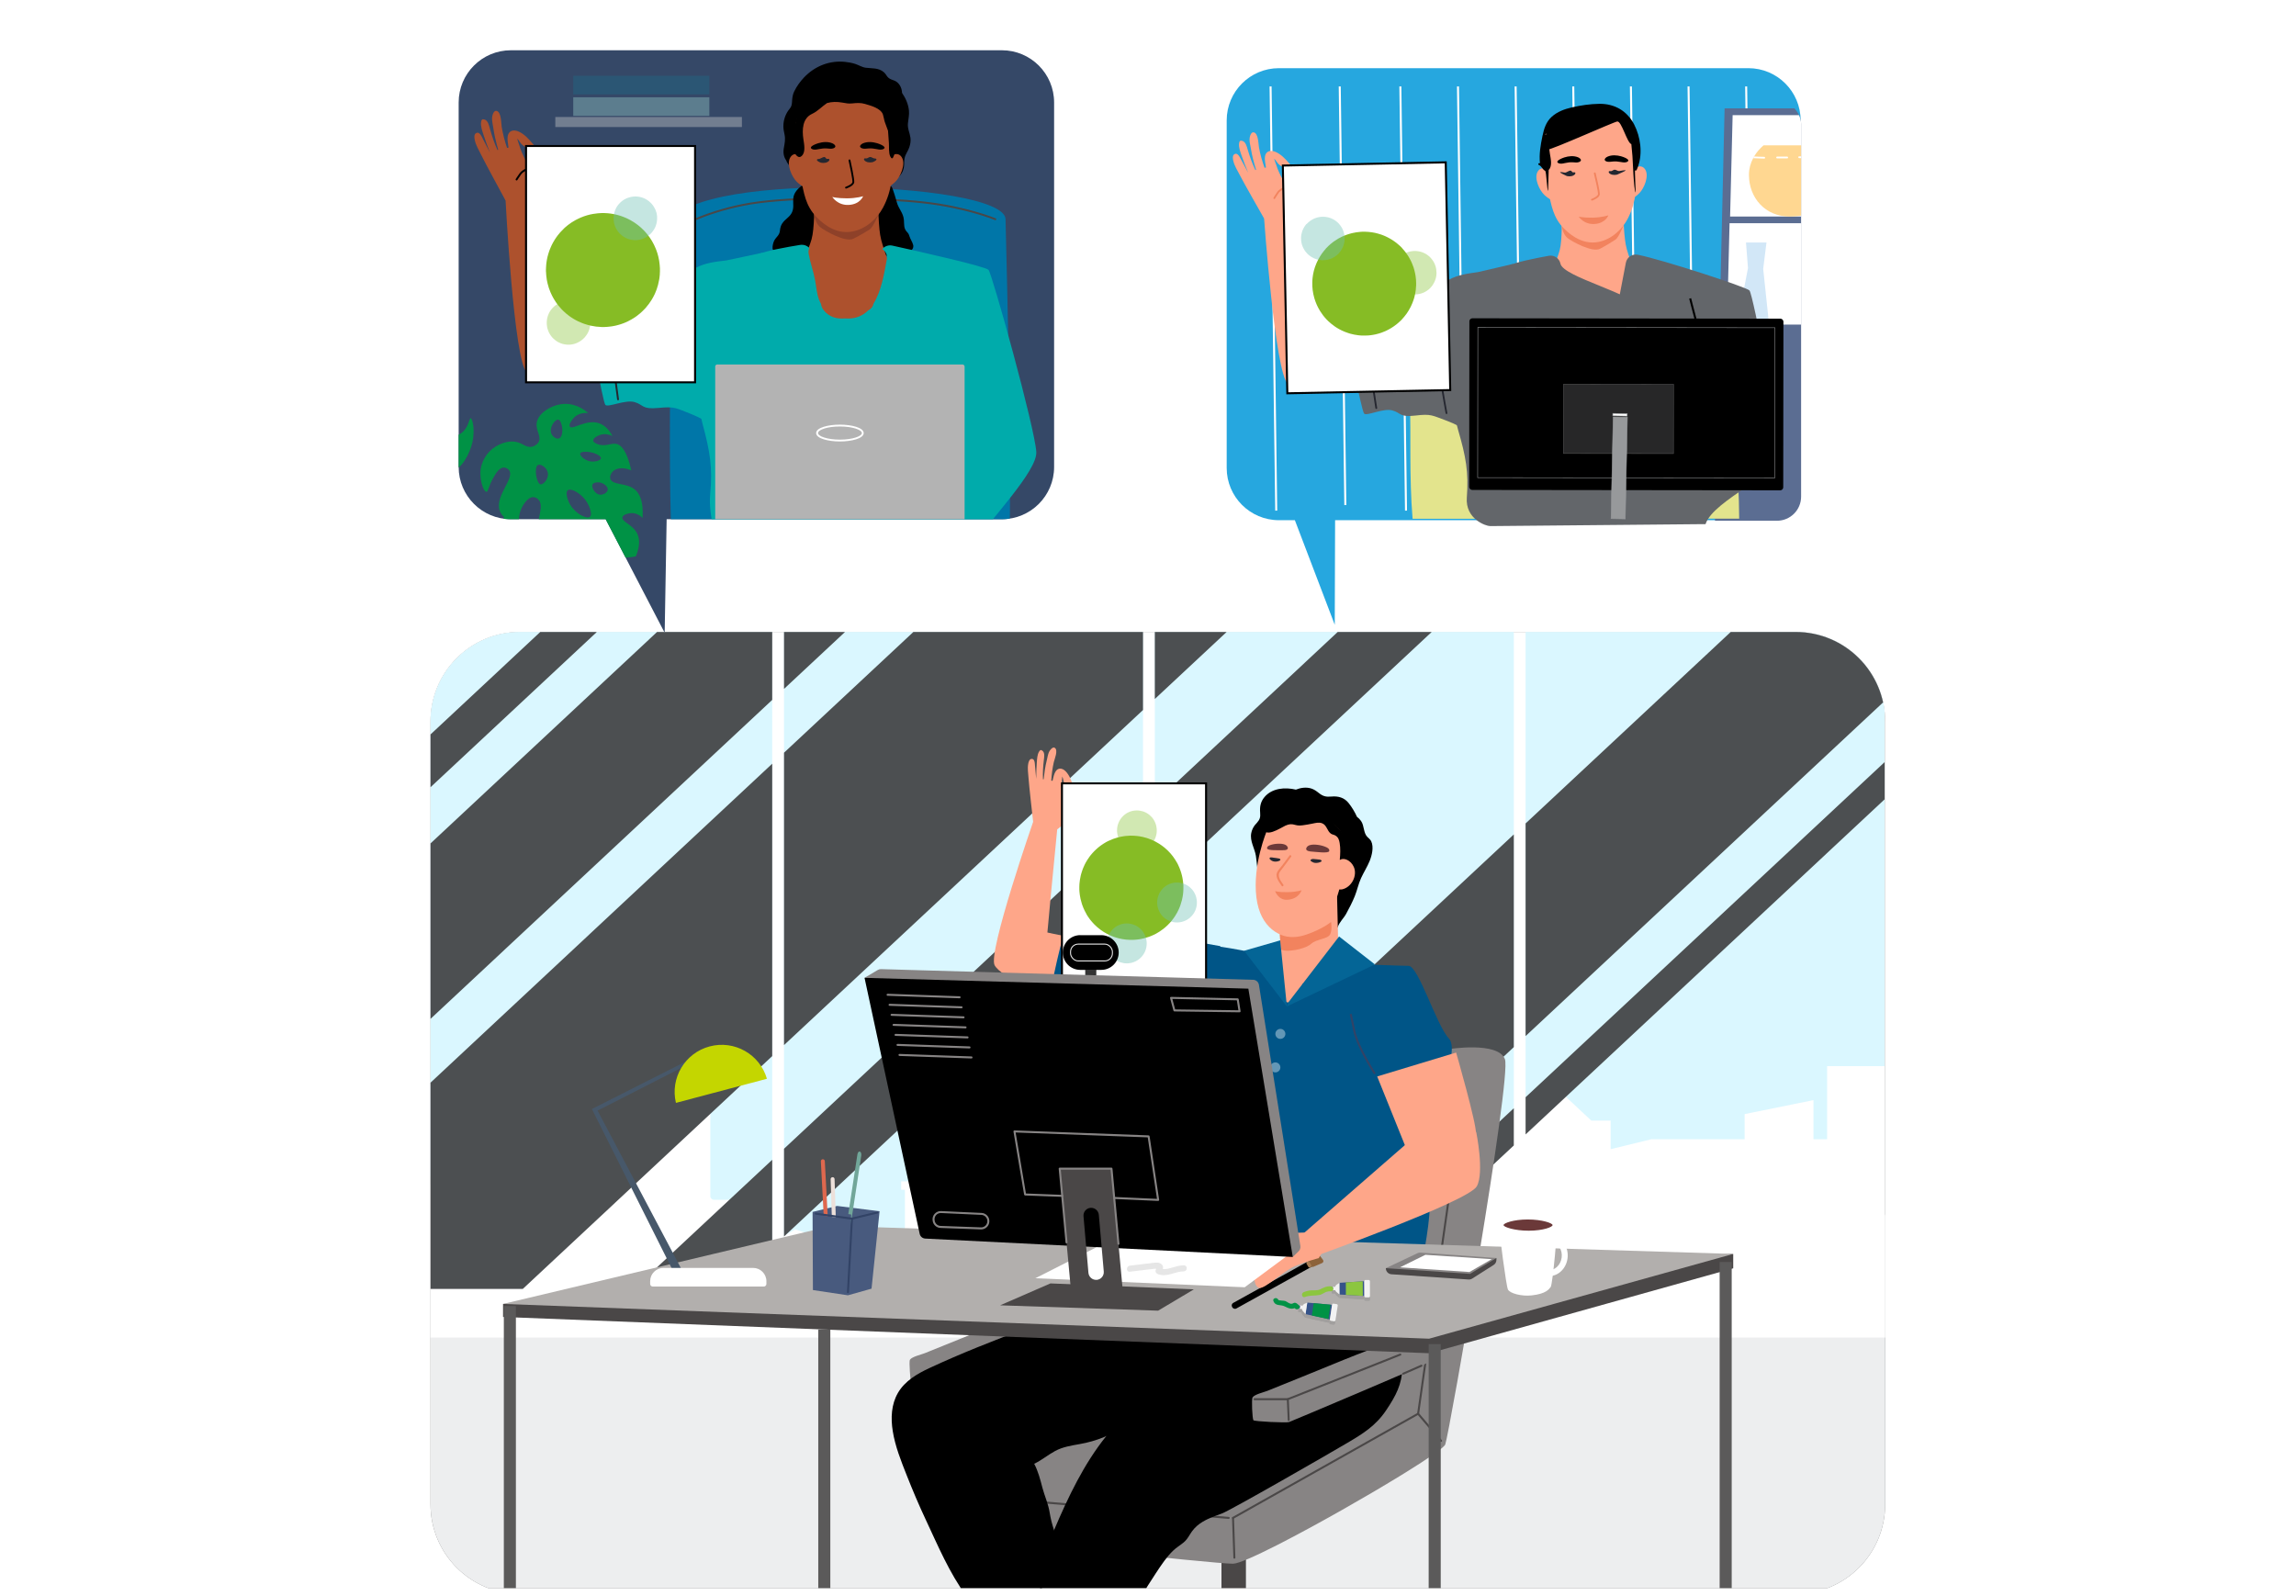 <?xml version="1.0" encoding="UTF-8"?><svg xmlns="http://www.w3.org/2000/svg" xmlns:xlink="http://www.w3.org/1999/xlink" viewBox="0 0 1142 794.09"><defs><style>.cls-1,.cls-2,.cls-3,.cls-4,.cls-5,.cls-6{fill:none;}.cls-2,.cls-7,.cls-8,.cls-9,.cls-10,.cls-11,.cls-12,.cls-13,.cls-14,.cls-3,.cls-4,.cls-15,.cls-16,.cls-5,.cls-6{stroke-miterlimit:10;}.cls-2,.cls-16{stroke:#5b5a5a;stroke-width:6px;}.cls-17{clip-path:url(#clippath);}.cls-7,.cls-11,.cls-3{stroke:#000;}.cls-18{fill:#f2f2f2;}.cls-19{fill:#005587;}.cls-20{fill:#046596;}.cls-21{fill:#00abab;}.cls-22{fill:#0076a8;}.cls-23{fill:#009245;}.cls-24{fill:#6b3939;}.cls-25{fill:#f2835e;}.cls-26{fill:#f27b61;}.cls-27{fill:#e3e48d;}.cls-28{fill:#edeeef;}.cls-29{fill:#ede0da;}.cls-30,.cls-8,.cls-11,.cls-12,.cls-31{fill:#fff;}.cls-32{fill:#ffd791;}.cls-33{fill:#fea689;}.cls-34{fill:#b3b3b3;}.cls-35{fill:#666;}.cls-36{fill:#324366;}.cls-37{fill:#333;}.cls-38{fill:#8e4129;}.cls-39,.cls-40{fill:#8cc63f;}.cls-41{fill:#b2afad;}.cls-42{fill:#c4d600;}.cls-43{fill:#de684e;}.cls-44{fill:#ad512d;}.cls-45{fill:#d2e7f7;}.cls-46{fill:#daf7ff;}.cls-47{fill:#252730;}.cls-48{fill:#355389;}.cls-49{fill:#71a699;}.cls-50{fill:#878484;}.cls-51{fill:#86bc25;}.cls-52{fill:gray;}.cls-53{fill:#5b6d92;}.cls-54{fill:#26a7df;}.cls-55{fill:#63666a;}.cls-56{fill:#4a4747;}.cls-57{fill:#485a7e;}.cls-58{fill:#47586a;}.cls-59{fill:#354867;}.cls-60{fill:#4c4f51;}.cls-61{fill:#797a7a;}.cls-8,.cls-9,.cls-14{stroke:#97999b;}.cls-8,.cls-9,.cls-14,.cls-15{stroke-width:.25px;}.cls-62{clip-path:url(#clippath-1);}.cls-63{clip-path:url(#clippath-4);}.cls-64{clip-path:url(#clippath-3);}.cls-9,.cls-15{fill:#97999b;}.cls-10{stroke:#a67c52;}.cls-10,.cls-13{fill:#8c6239;}.cls-12,.cls-15{stroke:#fff;}.cls-13{stroke:#8c6239;}.cls-65{fill:#0097a9;opacity:.19;}.cls-66{mix-blend-mode:screen;}.cls-4{stroke:#324366;}.cls-67{opacity:.2;}.cls-68{opacity:.35;}.cls-15{opacity:.26;}.cls-69{isolation:isolate;}.cls-16{fill:#797a7b;}.cls-5{opacity:.41;stroke:#ccc;stroke-width:5px;}.cls-70{fill:#6fc2b4;}.cls-70,.cls-40{opacity:.4;}.cls-31{opacity:.39;}.cls-71{fill:#9dd4cf;opacity:.38;}.cls-6{stroke:#e6e6e6;stroke-width:.5px;}</style><clipPath id="clippath"><rect class="cls-1" width="1142" height="790"/></clipPath><clipPath id="clippath-1"><path class="cls-59" d="M498.3,258.28h-166.72l-.98,56.49-29.36-56.49h-47.12c-14.35,0-25.99-11.63-25.99-25.99V50.99c0-14.35,11.63-25.99,25.99-25.99h244.19c14.35,0,25.99,11.63,25.99,25.99V232.29c0,14.35-11.63,25.99-25.99,25.99Z"/></clipPath><clipPath id="clippath-3"><rect class="cls-1" x="794.54" y="49.68" width="101.31" height="209.36" rx="12" ry="12"/></clipPath><clipPath id="clippath-4"><path class="cls-61" d="M893.11,792.9H258.68c-24.6,0-44.54-19.94-44.54-44.54V358.9c0-24.6,19.94-44.54,44.54-44.54H893.11c24.6,0,44.54,19.94,44.54,44.54v389.46c0,24.6-19.94,44.54-44.54,44.54Z"/></clipPath></defs><g class="cls-69"><g id="Layer_2"><g id="Layer_1-2"><g class="cls-17"><g><g><path class="cls-59" d="M498.3,258.28h-166.72l-.98,56.49-29.36-56.49h-47.12c-14.35,0-25.99-11.63-25.99-25.99V50.99c0-14.35,11.63-25.99,25.99-25.99h244.19c14.35,0,25.99,11.63,25.99,25.99V232.29c0,14.35-11.63,25.99-25.99,25.99Z"/><g class="cls-62"><path class="cls-22" d="M500.85,282.98c-3.61,8.02-159.5,7.71-164.72,0-5.22-7.71-1.79-141.11-2.32-169.7-.53-28.6,165.85-23.67,166.33-4.24,.48,19.43,4.32,165.92,.71,173.95Z"/><path class="cls-56" d="M339.24,112.66c-.16,0-.32-.09-.4-.24-.12-.22-.04-.51,.18-.63,.16-.09,15.92-8.74,38.58-11.64,23.29-2.98,60.64-2.27,81.88,.09,21.34,2.37,35.62,8.31,35.77,8.37,.24,.1,.35,.37,.25,.61-.1,.23-.37,.34-.61,.25-.14-.06-14.31-5.94-35.51-8.3-21.19-2.35-58.43-3.06-81.66-.09-22.49,2.87-38.09,11.44-38.25,11.53-.07,.04-.15,.06-.23,.06Z"/><path class="cls-33" d="M296.07,153.77l-18.51,3.47s.46,27.08,0,30.32c-.46,3.24,29.85,0,29.85,0l-11.34-33.79Z"/><path class="cls-44" d="M285.93,168.69c0-5.43-4.33-18.03-8.38-31.6-5.35-17.94-12.26-41.2-12.26-41.2l-13.88,2.79s4.17,81.24,10.65,86.57c6.48,5.32,30.09,3.54,30.09,3.54l-6.2-20.09Z"/><path class="cls-44" d="M271.78,78.21c-.75-1.77-3.03-4.37-5.29-4.21,0-.97-1.07-1.95-1.63-2.62-1.96-2.35-4.17-4.79-7.05-6.01-2.3-.96-4.73-.48-5.26,2.25-.33,1.75,.13,3.77,.34,5.51,0,.09,.03,.19,.04,.3-.24,.05-.49,.08-.73,.13-1.16-3.42-2.08-6.91-2.67-10.5-.29-1.73-.12-7.39-2.59-7.91-1.45-.31-2.18,2.44-2.21,3.55-.05,1.68,.41,3.32,.64,4.98,.51,3.67,1.43,7.27,2.44,10.84-.13,.04-.25,.08-.37,.12-1.56-3.4-2.71-6.85-3.72-10.47-.44-1.56-.92-4.22-2.78-4.74-1.17-.33-1.45,.12-1.64,1.22-.34,1.97,.56,4.49,1.17,6.36,.95,3,2.08,5.94,3.23,8.89l-3.51-6.78c-.6-1.17-1.69-3.98-3.49-2.83-.06,.04-.1,.07-.15,.11-.84,.71-.61,2.24-.43,3.17,.53,2.67,2.04,5.02,3.19,7.43,1.68,3.53,12.08,22.62,12.08,22.62,0,0,.02,0,.05,0,.48,.13,4.61,1.22,7.6,.9,2.1-.22,5.15-.36,6.79-1.84,.08-.07,.19-.2,.31-.37,1.88-2.58,7.62-15.43,5.63-20.11Zm-8.23,5.2s-3.92-6.16-5.28-11.22c-.17-.61-.78-2.08-1.04-3.23,.89,.78,1.35,1.88,2.16,2.73,.58,.61,1.3,1.1,2.01,1.56,1.43,.92,2.97,1.56,4.58,2.03,0,.06,0,.11,0,.18,.25,1.64,1.44,3.51,2.33,5.13-2.83,1.49-4.78,2.83-4.78,2.83Z"/><path d="M452.82,68.39c-.38-2.6-1.5-4.37-1.22-7.15,.21-2.13,.71-4.06,.5-6.22-.32-3.27-1.67-6.21-3.44-8.81-.06-2.06-.9-4.01-2.43-5.3-.99-.83-1.95-.96-3.07-1.45-2.16-.97-2.02-2.15-3.5-3.49-2.63-2.35-5.97-1.87-9.06-2.28-1.83-.24-3.5-1.35-5.28-1.91-1.6-.51-3.26-.81-4.91-.99-7.59-.82-14.95,1.92-20.49,7.73-1.91,2.02-3.66,4.4-4.9,6.99-.61,1.28-.82,2.35-.98,3.76-.16,1.45,0,2.78-.77,4.11-.36,.62-.86,1.13-1.26,1.72-1.5,2.19-2.33,4.84-2.37,7.59-.02,1.46,.27,2.72,.56,4.13,.53,2.45,.1,4.38-.32,6.76-.44,2.44-.13,4.43,1.29,6.41l.03,.03c-.03,.13,0,.25,.07,.39,.2,.35,.41,.68,.64,1.02,1.04,1.67,2.21,3.19,3.45,4.61,.63,1.21,1.15,2.53,1.45,4.12,.14,.74,1.17,.42,1.03-.32-.11-.55-.24-1.08-.39-1.62,.1,.09,.19,.18,.29,.26,.9,.84,1.82,1.62,2.8,2.33,2.75,2.08,5.77,3.67,8.95,4.76,5.16,1.79,10.76,2.27,16.39,1.39,1.86-.29,3.79-.66,5.73-1.15,3.52-.86,7.05-2.09,10.22-3.93,1.06-.59,2.07-1.26,3.03-2.01,.7-.54,1.37-1.11,2-1.73,2.18-2.12,2.9-4.22,2.87-7.3,0-.8,.06-1.49,.19-2.14,.22-1.02,.62-1.93,1.2-2.96,.46-.8,.86-1.64,1.17-2.52,.53-1.56,.78-3.19,.54-4.84Z"/><path d="M454.17,121.81c-.33-1.47-1.37-2.81-1.82-4.29-.31-.99-.48-1.36-1.21-2.12-1.74-1.82-1.36-3.71-1.56-6.04-.16-1.8-.82-3.16-1.56-4.49-.7-1.29-1.48-2.55-1.92-4.14-.09-.32-.2-.73-.34-1.19-.19-.65-.4-1.39-.64-2.15-.03-.1-.06-.19-.08-.3-.27-.84-.54-1.68-.8-2.4-.07-.23-.16-.44-.23-.64-.09-.25-.19-.48-.27-.68-.22-.52-.47-.68-.76-.72-.15-.03-.31-.02-.49,0-.41,.02-.87,.03-1.38-.49-.21-.21-.47-.17-.65-.02-.2,.17-.29,.47-.06,.71h0c.11,.12,.2,.23,.31,.33-.02,0-.03,0-.05,0-.09,0-.18,0-.27,.02-1.26,.06-2.49,.19-3.71,.44-1.58,.31-3.13,.77-4.63,1.41-1.58,.68-3.05,1.7-4.74,2.11-2.08,.5-4.4,.51-6.54,.63-6.25,.34-11.97-2.1-17.65-4.47-.63-.26-1.26-.52-1.88-.77-.21-.09-.43-.18-.64-.26,.19-.13,.38-.26,.56-.38,.02-.02,.05-.03,.06-.05,.43-.29,.19-.9-.19-.93h0c-.09-.02-.2,0-.31,.07-.55,.37-1.12,.76-1.68,1.18-.09,.06-.19,.14-.29,.21-.32,.25-.65,.51-.96,.79-.14,.12-.27,.24-.41,.36-.17,.17-.34,.33-.51,.51-1.05,1.09-1.87,2.35-2.19,3.85-.08,.42-.13,.84-.15,1.27-.06,1.1,.06,2.22,.04,3.32-.05,2.59-.9,4.16-2.8,5.83-2.35,2.06-3.54,3.3-3.85,6.44-.23,2.34-1.82,3.05-2.81,4.89-.56,1.05-.97,2.83-.83,4.02,.04,.3,.12,.51,.25,.67,.44,.56,1.37,.39,2.15,.34,1.53-.1,2.02-.19,2.7,1.2,.02,.02,.03,.05,.04,.06,.31,.66,1.12,.95,1.85,.88,1.28-.14,2.31-.94,3.55-1.22,1.77-.38,3.88,.1,5.44,.95,.18,.09,.33,.2,.48,.31,1.31,1.01,1.67,2.64,3.47,2.83,.14,.02,.28,.03,.42,.04,3.71,.36,7.65-.02,11.38-.04,3.84,0,7.78,.24,11.61-.14,3.51-.34,6.35-2.54,9.88-2.55h.28c1,.03,2.02,.17,3.04,.2,.68,.04,1.35,.03,2.02-.08,1.86-.3,3.22-1.61,5.15-1.67,.55-.02,1.15,0,1.74,0,1.4,0,2.83-.1,3.81-1.16,.08-.09,.17-.19,.24-.3,.49-.67,.59-1.44,.41-2.23Z"/><path class="cls-44" d="M404.99,101.78s.17,11.92-1.32,17.22c-1.49,5.3-5.79,14.24-5.79,14.24l23.77,67.09,22.09-65.77s-4.97-11.42-5.96-17.72c-.99-6.29-1.16-19.7-1.16-19.7l-31.62,4.64Z"/><path class="cls-38" d="M404.94,106.81s.55,4.15,2.86,6.06c2.32,1.9,12.68,7.86,16.65,5.88,3.96-1.99,6.55-3.64,8.15-4.64,1.61-.99,4.31-7.32,4.31-7.32,0,0-3.03-5.43-5.19-5.1-2.15,.33-15.23,3.31-20.94,3.64-5.71,.33-5.85,1.48-5.85,1.48Z"/><path class="cls-44" d="M396.17,60.03c-.19,.69-.31,1.39-.37,2.11-.75,9.25,.68,17.01,2.48,26.08,1.58,7.93,2.32,14.07,7.95,19.87,4.69,4.83,10.64,8.28,17.47,7.12,6.71-1.14,12.42-6.16,15.5-11.93,4.6-8.61,4.76-16.76,5.34-26.37,.43-7.27,1.19-17.3-3.3-23.59-5.85-8.19-21.66-8.86-30.52-6.55-6.53,1.71-12.67,6.4-14.54,13.27Z"/><path class="cls-47" d="M431.21,80.56c-.5-.16-.96-.43-1.28-.84-.14-.18-.24-.4-.19-.62,.09-.41,.64-.37,1.06-.31,.72,.1,1.31-.72,2.04-.7,.77,.02,1.55,.81,2.3,.75,.5-.04,1.09,.28,.66,.78-.33,.39-.84,.64-1.3,.85-.19,.09-.38,.18-.58,.22-.75,.16-1.54,.16-2.3,0-.14-.03-.28-.07-.41-.11Z"/><path class="cls-47" d="M411.06,80.81c.5-.16,.96-.43,1.28-.84,.14-.18,.24-.4,.19-.62-.09-.41-.64-.37-1.06-.31-.72,.1-.78-.97-1.51-.95-.77,.02-2.08,1.06-2.83,1-.5-.04-1.09,.28-.66,.78,.33,.39,.84,.64,1.3,.85,.19,.09,.38,.18,.58,.22,.75,.16,1.54,.16,2.3,0,.14-.03,.28-.07,.41-.11Z"/><path class="cls-30" d="M413.97,97.97s2.36,.69,7.24,.69,8.1-1.06,8.1-1.06c0,0-1.42,3.98-7.05,4.33-5.63,.35-8.29-3.96-8.29-3.96Z"/><path d="M420.8,93.81c-.19,0-.37-.12-.44-.32-.08-.24,.05-.5,.29-.59,1.23-.41,3.23-1.41,3.33-2.34,.13-1.23-1.32-8.14-1.9-10.69-.06-.25,.1-.5,.35-.55,.26-.05,.5,.1,.55,.35,.21,.96,2.08,9.39,1.91,10.99-.19,1.82-3.57,2.99-3.96,3.12-.05,.02-.1,.02-.15,.02Z"/><path d="M415.1,72.01c-.28-.29-.69-.55-1.09-.72-2.21-.93-4.76-.72-7.02-.05-.68,.2-5.21,1.73-3.14,2.87,.99,.54,2.29,.29,3.34,.07,1.38-.29,2.76-.44,4.18-.33,1.04,.08,2.2,.31,3.2-.09,1.19-.48,1.08-1.18,.53-1.75Z"/><path d="M428.18,72.01c.28-.29,.69-.55,1.09-.72,2.21-.93,4.76-.72,7.02-.05,.68,.2,5.21,1.73,3.14,2.87-.99,.54-2.29,.29-3.34,.07-1.38-.29-2.76-.44-4.18-.33-1.04,.08-2.2,.31-3.2-.09-1.19-.48-1.08-1.18-.53-1.75Z"/><path class="cls-44" d="M442.9,77.62s3.73-2.65,5.71,.75c1.99,3.39-.8,9.62-3.23,12-2.43,2.38-4.55,3.23-4.97,2.98-.41-.25,2.48-15.73,2.48-15.73Z"/><path class="cls-44" d="M398.75,77.62s-3.73-2.65-5.71,.75c-1.99,3.39,.8,9.62,3.23,12,2.43,2.38,4.55,3.23,4.97,2.98,.41-.25-2.48-15.73-2.48-15.73Z"/><path d="M443.35,54.97c-3.48-7.11-9.92-10.99-17.77-11.02-4.75-.03-9.63,.59-14.27,1.57-3.74,.78-7.48,2.07-10.4,4.62-3.02,2.64-4.13,6.11-5,9.9-1.05,4.63-1.96,9.27-1.53,14.01-.05-.03-.08-.06-.14-.07-.57-.26-1.08,.6-.5,.86,.88,.39,1.36,1.11,1.86,1.8,.23,.33,.48,.66,.78,.92,.18,.16,.36,.3,.58,.4,.68,.32,1.22,.13,1.77-.36,.02-.02,.05-.04,.06-.06,2.05-1.9,1.14-5.96,.8-8.32-.69-4.66-.5-10.36,4.31-12.57,2.85-1.31,4.91-3.67,7.44-5.38,2.39-.68,4.94-.71,7.48-.26,1.8,.33,3.21,.63,5.06,.43,2.24-.23,4.18-.39,6.38,.27,2.86,.84,7.87,2.15,8.9,5.27,.39,1.2,.54,2.53,.95,3.76,.5,1.44,1.04,2.88,1.58,4.31,.15,2.05,.3,4.12,.44,6.17,.15,1.91-.22,4.78,.7,6.65,.14,.27,.3,.52,.49,.74,.2,.23,.65,.17,.79-.1,.13-.26,.25-.52,.37-.79,.15-.32,.28-.65,.41-.98,2.62-6.85,1.62-15.32-1.55-21.77Z"/><path class="cls-21" d="M491.66,134.25c-1.49-1.74-34.8-9.21-47.79-12.07-1.95-.43-3.89,.3-5.09,1.73,1.61,.98,2.75,2.78,2.31,5.12-1.25,6.63-2.65,15.75-6.65,22.07-.19,1.18-.88,2.3-2.24,3.1-.12,.07-.25,.15-.38,.22-2.73,2.69-6.33,4.3-11.19,4-.11,0-.22-.02-.33-.03-4.01,.36-7.88-.6-10.62-4.09-.73-.93-1.21-2.03-1.31-3.13-.4-.7-.75-1.44-1.04-2.23-1.15-3.13-1.32-6.44-1.94-9.68-.83-4.37-2.38-8.57-3.18-12.95-.2-1.11-.05-2.11,.34-2.95-1.14-1.18-2.83-1.81-4.57-1.53-6.49,1.04-17.35,2.97-20.79,4.71-5.02,2.53-30.55,4.32-33.32,12.03-2.25,6.24,1.27,56.37,5.58,72.31,3.69,13.62,5.06,21.88,3.79,34.84-1.09,11.1,4.01,26.64,6.49,33.39,.75,2.03,2.66,3.37,4.82,3.39l108.52,1.14c.91,0,1.78-.22,2.56-.65-1.02,3.36-1.29,4.64,.07,.67,.1-.3,.24-.62,.37-.94,.49-.34,.93-.76,1.29-1.27,1.34-1.9,3.22-4.87,4.62-8.22,11.55-15.66,33.94-39.07,33.46-48.34-.62-11.73-21.92-88.5-23.77-90.66Z"/><path class="cls-21" d="M379.36,125.69s-17.56,3.79-18.14,3.86c-5.27,.64-10.36,1.16-15.12,3.67-3.15,1.66-6.09,3.7-9.28,5.26-4.69,2.3-10.03,2.16-14.57,4.29-3.97,1.87-7.16,5.48-11.65,6.12-6.48,.93-16.89,3.24-17.82,4.86s6.94,46.28,8.33,47.67,9.95-2.78,14.58-1.39c4.63,1.39,3.47,3.7,11.8,2.89,8.33-.81,8.56,.04,16.66,3.2,8.1,3.16,10.88,7.79,21.06,4.32,10.18-3.47,13.65-8.1,13.65-9.49s.5-75.28,.5-75.28Z"/><path d="M256.93,89.76c-.08,0-.17-.02-.24-.07-.22-.13-.29-.42-.15-.64,0-.01,.79-1.29,1.95-2.9,1.23-1.72,4.05-2.68,4.16-2.72,.24-.08,.5,.05,.59,.29,.08,.24-.05,.5-.29,.59-.03,0-2.65,.9-3.7,2.38-1.13,1.59-1.9,2.83-1.91,2.85-.09,.14-.24,.22-.39,.22Z"/><rect class="cls-34" x="355.74" y="181.31" width="124.04" height="82.79" rx="1" ry="1"/><path class="cls-30" d="M417.76,219.61c-5.73,0-11.83-1.47-11.83-4.19s6.1-4.19,11.83-4.19,11.83,1.47,11.83,4.19-6.1,4.19-11.83,4.19Zm0-7.46c-6.43,0-10.9,1.72-10.9,3.27s4.48,3.27,10.9,3.27,10.91-1.72,10.91-3.27-4.48-3.27-10.91-3.27Z"/><path class="cls-47" d="M307.4,199.13c-.23,0-.42-.17-.46-.4-.02-.13-1.89-13.31-2.58-22.25-.68-8.87-4.8-22.44-4.84-22.58-.07-.24,.06-.5,.31-.58,.24-.07,.5,.06,.58,.31,.04,.14,4.19,13.81,4.88,22.78,.69,8.91,2.55,22.05,2.57,22.19,.04,.25-.14,.49-.39,.52-.02,0-.04,0-.07,0Z"/><path class="cls-47" d="M339.42,173.9c-.17,0-.34-.1-.42-.27l-12.83-27.77c-.11-.23,0-.51,.23-.61,.23-.11,.51,0,.61,.23l12.83,27.77c.11,.23,0,.51-.23,.61-.06,.03-.13,.04-.19,.04Z"/><g><rect class="cls-11" x="261.65" y="72.63" width="84.07" height="117.55"/><g id="_"><path class="cls-40" d="M293.6,160.02v-.22l-.04-.26-.08-.65c-.01-.07-.02-.14-.03-.21-.04-.2-.08-.4-.13-.6v-.06l-.14-.48-.04-.13-.23-.67-.11-.26-.27-.61-.06-.12s0-.03-.02-.04c-.23-.45-.48-.88-.77-1.29-.06-.08-.12-.16-.18-.24l-.13-.18-.18-.22-.15-.18,.03,.12-.03-.12-.05-.06-.02-.03-.19-.21-.18-.2s-.01-.02-.02-.03c-.36-.37-.74-.71-1.14-1.03-.45-.35-.93-.67-1.44-.95-.17-.09-.35-.18-.52-.26l-.33-.15-.37-.15-.15-.06-.03-.02-.12-.04-.13-.05h-.04l-.35-.13-.13-.04c-.2-.05-.39-.11-.59-.16-.7-.17-1.4-.26-2.12-.28-.03,0-.07,0-.1,0h-.54l-.28,.02c-.13,0-.27,0-.4,.03-.32,.04-.64,.09-.97,.13l-.38,.08-.07,.02s-.02,0-.03,0c-.42,.09-.83,.22-1.24,.36-.2,.07-.39,.15-.58,.23h-.02c-.22,.11-.45,.21-.67,.32-.01,0-.02,.02-.03,.04-.04,.01-.07,.02-.11,.03-.04,.02-.08,.05-.12,.07-.03,.01-.05,.03-.08,.04h0s-.04,.02-.06,.03c-.23,.14-.47,.28-.7,.43-.21,.14-.4,.29-.6,.43l-.09,.07-.08,.07-.3,.25c-.09,.08-.19,.16-.28,.25-.26,.27-.52,.54-.79,.81h0l-.41,.5-.3,.4c-.1,.15-.2,.29-.29,.44-.12,.19-.23,.39-.34,.59l-.2,.39-.1,.21-.3,.71h0l-.13,.37c-.05,.16-.11,.32-.16,.49-.04,.13-.07,.26-.1,.39,0,.02-.01,.04-.02,.06-.04,.21-.09,.41-.13,.62-.03,.15-.05,.3-.07,.46l-.04,.32v.07s-.02,.09-.02,.13c-.01,.2-.03,.39-.04,.59v.67s0,.07,0,.1c0,.06,0,.12,.01,.17,0-.04,0-.07,0-.11,0,.04,0,.07,0,.11h0l.02,.37v.13l.03,.13,.08,.64v.08h.01l.02,.11,.02,.11v.07l.11,.43c.13,.57,.32,1.11,.55,1.65,.09,.2,.18,.4,.27,.59l.15,.29,.13,.24,.1,.16,.33,.52,.09,.13h0l.07,.11,.02,.03c.09,.12,.18,.25,.27,.37,.21,.25,.42,.49,.63,.74l.14,.14h0l.08,.08s.04,.04,.06,.06c.38,.38,.79,.73,1.23,1.05,.13,.1,.27,.19,.41,.28l.39,.25,.13,.08,.14,.08,.07,.04,.34,.18,.08,.04,.09,.05,.05-.05h0l-.05,.05,.75,.33c.13,.05,.26,.1,.39,.15,.22,.07,.45,.14,.67,.21l.56,.14s.02,0,.03,.01c.66,.14,1.33,.23,2.01,.25h.64c.17,0,.34-.02,.5-.03,.1,0,.19-.02,.29-.03l.31-.04,.36-.05,.09-.02,.37-.07,.16-.04,.19-.05,.47-.13,.15-.05,.16-.05,.09-.03v0l.31-.11h.02l.27-.12,.08-.04,.14-.06,.11-.05h0l.11-.05c.06-.03,.12-.05,.18-.08,.27-.14,.53-.28,.8-.43,.02-.01,.04-.04,.06-.05,.04-.02,.08-.04,.12-.06l.04-.03,.2-.13,.13-.08,.06-.04,.26-.18,.11-.08h0l.55-.44,.34-.31,.16-.15,.07-.06,.03-.03,.22-.22h0s.06-.06,.09-.09c.08-.09,.17-.18,.25-.28,.18-.23,.36-.46,.55-.69l.42-.61,.15-.24,.09-.15,.04-.07,.03-.05,.05-.08,.08-.15,.21-.41,.1-.21s-.01,0-.02,0c0,0,.01,0,.02,0l.12-.28,.13-.33c.03-.09,.07-.17,.1-.26,.08-.25,.16-.51,.23-.76h0l.23-1.09,.04-.28,.07-.59c0-.06,0-.12,0-.18,0-.12,.02-.24,.02-.36v-.89Z"/><path class="cls-51" d="M328.18,132.77l-.03-.52v-.06l-.06-.68c-.07-.56-.14-1.13-.22-1.69-.03-.18-.05-.36-.09-.54-.11-.52-.22-1.04-.33-1.56l-.03-.15-.34-1.26-.1-.34c-.2-.59-.41-1.17-.61-1.76l-.28-.67c-.24-.53-.47-1.07-.71-1.6l-.16-.3s-.02-.08-.04-.11c-.59-1.18-1.26-2.3-2.02-3.38-.15-.21-.31-.42-.47-.63l-.34-.46-.46-.59-.4-.47,.09,.32-.09-.32-.12-.15-.06-.07-.49-.55-.47-.51s-.04-.05-.06-.07c-.93-.96-1.92-1.86-2.98-2.68-1.19-.92-2.44-1.75-3.76-2.47-.44-.24-.9-.46-1.35-.69l-.86-.4-.96-.4-.4-.15-.09-.04-.31-.11-.34-.13-.09-.03-.92-.31-.34-.1c-.51-.14-1.02-.29-1.54-.41-1.82-.43-3.66-.68-5.53-.73-.09,0-.17-.02-.26-.03h-1.35l-.06,.03-.74,.03c-.35,.02-.7,.02-1.04,.07-.84,.1-1.69,.23-2.53,.34l-.98,.2-.19,.04s-.06,0-.09,.01c-1.1,.25-2.17,.57-3.23,.95-.51,.18-1.01,.4-1.52,.6-.01,0-.03,0-.04,.01-.58,.27-1.17,.55-1.75,.82-.04,.02-.06,.06-.09,.1-.1,.03-.2,.05-.29,.09-.11,.05-.2,.12-.31,.18-.07,.04-.13,.07-.2,.1h0c-.05,.02-.1,.04-.15,.07-.61,.37-1.23,.73-1.83,1.13-.54,.36-1.05,.75-1.57,1.13l-.24,.19-.22,.18-.8,.66c-.24,.22-.49,.42-.72,.65-.69,.7-1.37,1.41-2.05,2.12,0,.01,.02,.02,.03,.03,0,0-.02-.02-.03-.03l-1.07,1.3-.77,1.05c-.26,.38-.53,.76-.77,1.15-.31,.5-.6,1.02-.9,1.53l-.53,1.01-.27,.56-.79,1.85s0,.02-.01,.03l-.34,.95c-.14,.42-.28,.84-.41,1.27-.1,.33-.18,.67-.27,1.01-.02,.05-.04,.09-.05,.14-.12,.54-.24,1.08-.35,1.62-.08,.4-.13,.8-.19,1.19l-.11,.83v.18c-.03,.12-.05,.23-.05,.35-.04,.51-.07,1.02-.1,1.53v.34l-.03,.22v1.2c0,.09,.02,.17,.03,.26,.01,.15,.02,.3,.03,.46,0-.1,.01-.19,.02-.29,0,.1-.01,.19-.02,.29h0l.06,.96,.03,.34,.03,.34,.22,1.66,.03,.22v.03l.06,.25,.06,.28,.03,.18,.25,1.14c.35,1.48,.83,2.91,1.43,4.31,.22,.52,.48,1.03,.72,1.55l.4,.77,.34,.62,.25,.43,.86,1.36,.23,.34,.02,.03,.18,.26,.06,.09c.24,.32,.46,.65,.72,.96,.54,.65,1.1,1.29,1.66,1.93l.37,.37h0l.21,.22c.05,.05,.1,.11,.15,.16,1,1,2.08,1.91,3.22,2.74,.35,.26,.72,.49,1.08,.74,.34,.21,.68,.43,1.02,.64l.34,.2,.37,.21,.18,.1,.9,.48,.21,.1,.25,.12,.12-.12s.03-.02,.05-.03c-.02,0-.04,.02-.05,.03l-.12,.12,1.97,.86c.34,.13,.67,.27,1.02,.38,.58,.19,1.17,.36,1.75,.54l1.47,.37s.06,.02,.09,.03c1.73,.38,3.48,.59,5.24,.65v.03h1.67v-.03c.44-.02,.88-.04,1.32-.07,.25-.02,.5-.05,.75-.08l.8-.09,.95-.13,.25-.05,.96-.18,.42-.09,.49-.12,1.23-.33,.4-.13,.43-.12,.25-.09v0l.8-.28,.06-.02h0l.72-.28,.21-.09,.37-.15,.28-.13h.02l.28-.13c.15-.07,.31-.13,.46-.21,.7-.37,1.4-.74,2.09-1.12,.06-.03,.11-.1,.17-.14,.1-.06,.2-.1,.31-.15l.11-.07,.53-.34,.34-.22,.16-.11c.22-.16,.44-.31,.67-.47l.28-.21s-.03,0-.04,0c.01,0,.02,0,.04,0l1.44-1.15,.89-.8,.41-.39,.17-.17,.09-.09,.57-.58h0c.08-.08,.15-.15,.23-.23,.22-.24,.44-.47,.65-.72,.48-.59,.95-1.19,1.43-1.79,.36-.53,.72-1.06,1.09-1.59l.39-.62,.23-.4,.11-.19,.08-.14,.12-.22,.21-.38,.54-1.07,.26-.56s-.03,0-.05,0c.02,0,.03,0,.05,0l.31-.74,.34-.86c.09-.23,.18-.45,.25-.69,.21-.66,.41-1.33,.61-1.99h0l.61-2.84,.1-.73,.17-1.55c0-.15,0-.31,0-.46,.02-.32,.04-.63,.06-.95,0-.53,0-1.05,0-1.58l-.04-.73Z"/><path class="cls-70" d="M326.85,108.01v-.22l-.04-.26-.08-.65c-.01-.07-.02-.14-.03-.21-.04-.2-.08-.4-.13-.6v-.06l-.14-.48-.04-.13-.23-.67-.11-.26-.27-.61-.06-.12s0-.03-.02-.04c-.23-.45-.48-.88-.77-1.29-.06-.08-.12-.16-.18-.24l-.13-.18-.18-.22-.15-.18,.03,.12-.03-.12-.05-.06-.02-.03-.19-.21-.18-.2s-.01-.02-.02-.03c-.36-.37-.74-.71-1.14-1.03-.45-.35-.93-.67-1.44-.95-.17-.09-.35-.18-.52-.26l-.33-.15-.37-.15-.15-.06-.03-.02-.12-.04-.13-.05h-.04l-.35-.13-.13-.04c-.2-.05-.39-.11-.59-.16-.7-.17-1.4-.26-2.12-.28-.03,0-.07,0-.1,0h-.54l-.28,.02c-.13,0-.27,0-.4,.03-.32,.04-.64,.09-.97,.13l-.38,.08-.07,.02s-.02,0-.03,0c-.42,.09-.83,.22-1.24,.36-.2,.07-.39,.15-.58,.23h-.02c-.22,.11-.45,.21-.67,.32-.01,0-.02,.02-.03,.04-.04,.01-.07,.02-.11,.03-.04,.02-.08,.05-.12,.07-.03,.01-.05,.03-.08,.04h0s-.04,.02-.06,.03c-.23,.14-.47,.28-.7,.43-.21,.14-.4,.29-.6,.43l-.09,.07-.08,.07-.3,.25c-.09,.08-.19,.16-.28,.25-.26,.27-.52,.54-.79,.81h0l-.41,.5-.3,.4c-.1,.15-.2,.29-.29,.44-.12,.19-.23,.39-.34,.59l-.2,.39-.1,.21-.3,.71h0l-.13,.37c-.05,.16-.11,.32-.16,.49-.04,.13-.07,.26-.1,.39,0,.02-.01,.04-.02,.06-.04,.21-.09,.41-.13,.62-.03,.15-.05,.3-.07,.46l-.04,.32v.07s-.02,.09-.02,.13c-.01,.2-.03,.39-.04,.59v.67s0,.07,0,.1c0,.06,0,.12,.01,.17,0-.04,0-.07,0-.11,0,.04,0,.07,0,.11h0l.02,.37v.13l.03,.13,.08,.64v.08h.01l.02,.11,.02,.11v.07l.11,.43c.13,.57,.32,1.11,.55,1.65,.09,.2,.18,.4,.27,.59l.15,.29,.13,.24,.1,.16,.33,.52,.09,.13h0l.07,.11,.02,.03c.09,.12,.18,.25,.27,.37,.21,.25,.42,.49,.63,.74l.14,.14h0l.08,.08s.04,.04,.06,.06c.38,.38,.79,.73,1.23,1.05,.13,.1,.27,.19,.41,.28l.39,.25,.13,.08,.14,.08,.07,.04,.34,.18,.08,.04,.09,.05,.05-.05h0l-.05,.05,.75,.33c.13,.05,.26,.1,.39,.15,.22,.07,.45,.14,.67,.21l.56,.14s.02,0,.03,.01c.66,.14,1.33,.23,2.01,.25h.64c.17,0,.34-.02,.5-.03,.1,0,.19-.02,.29-.03l.31-.04,.36-.05,.09-.02,.37-.07,.16-.04,.19-.05,.47-.13,.15-.05,.16-.05,.09-.03v0l.31-.11h.02l.27-.12,.08-.04,.14-.06,.11-.05h0l.11-.05c.06-.03,.12-.05,.18-.08,.27-.14,.53-.28,.8-.43,.02-.01,.04-.04,.06-.05,.04-.02,.08-.04,.12-.06l.04-.03,.2-.13,.13-.08,.06-.04,.26-.18,.11-.08h0l.55-.44,.34-.31,.16-.15,.07-.06,.03-.03,.22-.22h0s.06-.06,.09-.09c.08-.09,.17-.18,.25-.28,.18-.23,.36-.46,.55-.69l.42-.61,.15-.24,.09-.15,.04-.07,.03-.05,.05-.08,.08-.15,.21-.41,.1-.21s-.01,0-.02,0c0,0,.01,0,.02,0l.12-.28,.13-.33c.03-.09,.07-.17,.1-.26,.08-.25,.16-.51,.23-.76h0l.23-1.09,.04-.28,.07-.59c0-.06,0-.12,0-.18,0-.12,.02-.24,.02-.36v-.89Z"/></g></g><g><g><g><path class="cls-23" d="M315.58,243.38c-4.23-3.35-10.94-1.9-11.99-5.17-.47-1.47,.58-2.93,.86-3.3,1.69-2.18,5.55-2.69,9.56-.91-2.29-10.13-5.19-12.78-7.51-13.2-2.65-.49-5.71,1.69-9.63,0-1.66-.71-1.79-1.4-1.81-1.6-.13-1.21,2.04-2.42,3.47-2.88,2.59-.84,5.02,.05,6.14,.57-1.29-2.35-3.43-5.28-6.84-6.39-6.36-2.06-13.07,3.49-14.38,1.76-.72-.95,.92-3.37,2.09-4.55,2.77-2.79,6.56-2.28,7.01-2.22-.68-.64-6.19-5.65-13.8-4.38-5.16,.86-11.15,4.58-11.82,9.31-.54,3.84,2.66,6.79,.83,9.68-.97,1.52-2.68,2-2.97,2.08-2.6,.68-4.36-1.18-6.88-2.04-4.8-1.64-10.96,.83-14.55,4.54-.57,.59-4.43,4.71-4.42,10.77,0,4.54,1.7,9.24,3.04,9.19,.92-.03,.86-2.48,3.27-6.75,1.33-2.36,3.03-5.29,5.29-5.32,.96-.01,2.03,.51,2.63,1.28,3.08,3.91-6.93,12.6-4.72,19.91,.33,1.09,1,2.29,2.24,3.5-6.61,16.33-11.98,33.37-15.96,50.87-4.85,21.27-7.67,43.18-8.41,65.21l3.06,.12c.48-21.78,3.02-43.51,7.58-64.65,3.72-17.28,8.8-34.17,15.12-50.39,1.48,1.07,3.49,2.12,6.28,3.07-.33-1.87-.62-5.3,1.09-8.78,.34-.69,2.75-5.6,5.92-5.41,1.11,.07,1.93,.73,2.27,1.04,4,3.74-2.64,12.91,.74,18.79,1.06,1.85,3.59,4.2,10.6,4.9-1.05-3.61-.87-6.49-.61-8.2,.3-1.98,.7-4.57,2.43-5.27,1.16-.47,2.73-.02,3.73,.84,3.8,3.23-1.56,11.35,1.87,15.87,1.17,1.53,3.65,3.05,9.5,2.71-.17-.34-2.37-4.93,.13-8.73,.83-1.26,2.81-3.4,4.51-2.95,2.47,.66,1.33,6,4.5,9.01,1.51,1.43,4.51,2.84,11.2,1.44,1.39-3.31,2.5-7.64,.7-11.31-2.24-4.55-7.88-5.92-7.38-8.11,.33-1.44,3.02-1.96,4.11-2.07,3.34-.31,5.62,2.06,5.93,2.39,.54-8.49-1.6-12.37-4.01-14.28Zm-46.71-2.46c-2.06-.35-3.37-8.43-1.33-9.58,1.2-.68,3.95,.84,4.77,3.2,1.13,3.27-1.99,6.62-3.44,6.37Zm9.11-22.8c-1.24,.4-2.99-.82-3.67-2.25-1.41-2.99,1.68-7.32,3.32-7.13,1.14,.14,1.68,2.47,1.83,3.12,.53,2.27,.23,5.71-1.48,6.25Zm10.63,7.42c.39-1.11,3.8-.76,4.1-.73,2.97,.3,6.35,1.94,6.19,3.18-.13,1.07-2.89,1.88-5.17,1.53-2.93-.45-5.51-2.89-5.13-3.98Zm4.81,31.54c-1.58,1.33-7.15-1.55-9.78-5.99-1.4-2.36-2.55-6.16-1.23-7.22,1.51-1.21,6.07,1.33,8.64,4.68,2.19,2.86,3.76,7.36,2.37,8.52Zm4.79-11.02c-2.2-.36-3.98-3.35-3.6-4.81,.39-1.48,2.97-1.31,3.2-1.3,2.25,.15,4.7,2.03,4.48,3.68-.19,1.42-2.36,2.71-4.08,2.43Z"/><path class="cls-23" d="M223.68,234.87c6.84-1.3,10.09-10.95,10.63-12.52,2.43-7.2,.78-14.21-.21-14.3-.82-.07-.88,4.76-4.77,7.48-1.04,.73-3.28,1.95-4.23,1.19-1.39-1.12,1.44-5.35,2.54-12.18,.61-3.78,.47-7,.23-9.23-1.16-1.59-3.33-4.1-6.81-6.02-2.14-1.18-4.14-1.79-5.66-2.13,.4,4.69,.26,8.56,.04,11.33-.64,8-2.15,8.95-2.7,9.21-1.77,.85-4.62,.03-5.76-1.76-1.66-2.6,1.28-5.72,2.11-11.33,.44-2.95,.34-6.96-1.7-12.01-1.29-1.58-3.33-3.72-6.3-5.6-2.4-1.52-4.65-2.41-6.39-2.94,.33,1.26,.68,3.12,.64,5.38-.01,.97-.12,7.65-2.74,8.35-1.4,.37-2.97-1.27-3.12-1.44-1.71-1.84-1.35-4.18-1.64-7.78-.16-1.95-.53-4.65-1.51-7.87-1.74-.53-4.3-1.07-7.38-.88-1.55,.1-2.91,.36-4.03,.67,.94,.37,2.36,1.1,3.56,2.52,2.17,2.58,2.95,6.71,1.62,7.66-1.32,.95-4.64-1.29-6.42-2.92-3.13-2.86-2.88-5.09-5.15-6.87-1.58-1.23-4.41-2.27-9.89-.94-2.39,7.61-1.19,10.93,.29,12.56,2.84,3.14,8.26,1.8,9.71,5.18,.68,1.58,.25,3.66-.87,4.64-1.82,1.6-6.06,.84-9.94-2.9-3.92,6.15-3.9,9.6-2.81,11.66,3.51,6.67,20.22,2.62,22.38,8.88,.55,1.59,.02,3.45-.96,4.49-2.6,2.75-9.78,1.22-18.27-4.07,.18,2.69,.56,6.6,1.41,11.31,.52,2.88,.79,4.33,1.34,4.99,4.17,5.01,17.58-2.12,19.81,1.57,1,1.65-.91,4.33-1.2,4.72-2.48,3.36-7.95,4.44-13.7,2.32,1.26,3.92,3.45,8.22,7.47,9.84,7.14,2.88,15.93-4.36,18.34-1.44,1.21,1.46-.15,4.32-.26,4.55-1.75,3.6-6.45,3.88-6.72,3.89,.96,.77,4.74,3.61,10.2,3.36,1.41-.06,7.13-.32,9.72-4.18,2.97-4.42-.88-9.5,2.25-14.14,2.58,8.17,4.85,16.46,6.72,24.85,2.72,12.07,4.69,24.33,5.89,36.67,2.45,24.68,1.77,49.68-1.9,74.11l3.02,.53c3.46-24.77,3.89-50.04,1.16-74.91-1.33-12.44-3.45-24.77-6.32-36.89-2.05-8.73-4.5-17.35-7.31-25.83,.54-.5,1.29-1.08,2.29-1.55,4.96-2.35,8.39,1.66,13.3,.72Zm-9.28-12.48c.67-1.32,4.09-.91,6.26-.05,.34,.14,3.66,1.49,3.5,2.9-.16,1.41-3.76,2.87-6.52,1.74-2.18-.89-3.84-3.4-3.24-4.59Zm-26.58,2.32c-1.26,.41-3.44-1.72-3.98-4.01-.28-1.17-.36-3.38,.91-4.04,1.07-.56,2.6,.25,3.4,1.12,1.95,2.13,1.18,6.44-.33,6.93Zm9.98-36.73c.75,.18,1.06,1.29,1.48,2.88,.63,2.41,1.52,7.9-.34,8.7-1.5,.65-4.85-1.73-5.38-4.79-.61-3.55,2.71-7.15,4.24-6.79Zm2.19,52.92c-2.25,1.23-5.98-.96-7.6-3.63-2.64-4.37-.38-11.25,2.44-11.82,2.53-.52,5.96,3.93,6.77,8.09,.07,.36,1.09,5.89-1.61,7.36Z"/></g><path class="cls-23" d="M210.65,349.51c-.85-8.71-2.26-17.31-4.11-25.68-2.43-10.85-5.71-21.27-9.7-31.02,4.73-3.74,9.06-8.1,9.43-14.01,.05-.81,.3-5.97-3.3-9.81-3.11-3.32-7.35-3.79-9.16-3.97-9.04-.88-13.5,5.56-16.77,3.46-3.69-2.37,1.51-10.91-3.32-16.57-3.24-3.8-9.38-4.39-13.56-3.53-4.22,.87-6.89,3.31-8.52,4.83-8.36,7.82-9.3,19.42-9.45,23.5,5.93-3.06,11.51-3.67,13.98-1.22,.19,.19,2.06,2.04,1.65,4.13-.29,1.49-1.6,2.36-2.18,2.74-3.03,1.97-5.51,.22-8.92,1.51-1.25,.47-2.94,1.48-4.57,3.89,.14,2.78,.47,5.91,1.1,9.3,.81,4.34,1.93,8.13,3.08,11.3,3.87-1.03,8.41-1.98,13.51-2.57,4.71-.55,9.01-.69,12.77-.61,.12-3.02,.82-17.63,5.27-18.41,1.19-.21,2.29,.65,2.71,.97,3.06,2.38,3.47,8.09,1.16,14.39,2.79-1.17,6.8-3.13,11.1-6.31,.79-.58,1.6-1.18,2.4-1.79,3.8,9.73,6.88,20.07,9.1,30.78,1.69,8.22,2.94,16.62,3.64,25.11,.71,8.48,.92,17.02,.62,25.49l3.06,.36c.17-8.76-.17-17.57-1.03-26.27Zm-46.18-86.59c-.91,2.42-5.29,2.35-6.05,2.34-1.35-.02-4.01-.06-4.7-1.65-.56-1.28,.44-2.94,1.32-3.8,2.43-2.37,7.52-2.07,9.07,.39,.05,.07,.86,1.4,.36,2.72Zm9.71,21.42c-.93,4.32-5.63,8.55-7.14,7.68-1.95-1.13,.42-11.32,4.06-11.95,.81-.14,2.02,.14,2.7,.94,.85,1.02,.55,2.52,.38,3.33Zm7.89-6.64c-.92,1.57-4.99,.92-5.34-.29-.33-1.14,2.34-3.82,4.15-2.99,1.13,.52,1.75,2.32,1.19,3.28Z"/></g><rect class="cls-35" x="195.6" y="322.54" width="48.37" height="70.46"/></g><line class="cls-5" x1="276.21" y1="60.69" x2="369.02" y2="60.69"/><rect class="cls-71" x="285.12" y="48.4" width="67.7" height="9.26"/><rect class="cls-65" x="285.12" y="37.7" width="67.7" height="9.26"/></g></g><g><g><path class="cls-54" d="M869.61,258.77h-205.55l-.17,52.03-19.84-52.03h-7.92c-14.35,0-25.99-11.63-25.99-25.99V59.9c0-14.35,11.63-25.99,25.99-25.99h233.49c14.35,0,25.99,11.63,25.99,25.99V232.78c0,14.35-11.63,25.99-25.99,25.99Z"/><line class="cls-12" x1="868.52" y1="43" x2="871.34" y2="254"/><line class="cls-12" x1="839.86" y1="43" x2="842.67" y2="254"/><line class="cls-12" x1="811.19" y1="43" x2="814" y2="254"/><line class="cls-12" x1="782.52" y1="43" x2="785.33" y2="254"/><line class="cls-12" x1="753.85" y1="43" x2="756.67" y2="254"/><line class="cls-12" x1="725.18" y1="43" x2="728" y2="254"/><line class="cls-12" x1="696.52" y1="43" x2="699.33" y2="254"/><line class="cls-12" x1="666.37" y1="43" x2="669.15" y2="251.25"/><line class="cls-12" x1="631.97" y1="43" x2="634.78" y2="254"/></g><g class="cls-64"><g><polygon class="cls-53" points="990.46 393.18 849.89 393.18 857.79 53.89 998.36 53.89 990.46 393.18"/><polygon class="cls-30" points="993.2 107.71 860.53 107.71 861.79 57.29 994.46 57.29 993.2 107.71"/><polygon class="cls-30" points="991.66 161.45 859 161.45 860.26 111.03 992.92 111.03 991.66 161.45"/><path class="cls-32" d="M913.77,86.94c0,11.47-7.61,20.76-23.69,20.76-12.12,0-20.18-9.29-20.18-20.76,0-2.93,.76-5.73,2.1-8.26,.15-.29,.31-.57,.47-.85,1.21-2.05,2.8-3.91,4.67-5.52h31.14c1.43,1.53,2.6,3.29,3.48,5.22,.14,.29,.27,.58,.39,.88,1.06,2.61,1.62,5.49,1.62,8.53Z"/><polygon class="cls-45" points="868.43 120.62 869.42 133.38 864.15 160.7 879.84 160.7 876.99 133.75 878.63 120.62 868.43 120.62"/><polygon class="cls-53" points="932.82 151.07 981.51 151.07 983.6 143.78 934.91 143.78 932.82 151.07"/><path class="cls-30" d="M877.53,78.9c-1.84-.07-3.69-.1-5.54-.21,.15-.29,.31-.57,.47-.85,1.68,.11,3.39,.12,5.06,.18,.56,.03,.56,.9,0,.88Z"/><path class="cls-30" d="M888.94,77.91h-5.05c-.56,0-.57,.88,0,.88h5.05c.56,0,.57-.88,0-.88Z"/><path class="cls-30" d="M900.46,77.93c-1.86-.05-3.73-.1-5.59-.16-.56-.02-.56,.86,0,.88,1.86,.05,3.73,.1,5.59,.16,.56,.02,.56-.86,0-.88Z"/><path class="cls-30" d="M912.15,78.41c-1.82-.03-3.62-.05-5.44-.09-.56,0-.56-.89,0-.88,1.68,.04,3.37,.06,5.05,.09,.14,.29,.27,.58,.39,.88Z"/><polygon class="cls-26" points="945.83 107.71 946.53 87.82 985.72 87.82 985.32 107.71 945.83 107.71"/></g></g><g><path class="cls-27" d="M702.61,258.07c-1.77-20.39-.74-44.62-1.34-55.44-.79-14.12,159.6-14.84,160.25-5.25,.49,7.15,3.45,38.01,3.53,60.61"/><path class="cls-33" d="M672.75,159.94l-17.78,3.7s.96,26.08,.57,29.21,28.77-.57,28.77-.57l-11.57-32.34Z"/><path class="cls-33" d="M663.27,174.51c-.1-5.23-4.52-17.29-8.68-30.3-5.5-17.18-12.59-39.47-12.59-39.47l-13.33,2.95s5.55,78.21,11.9,83.22c6.35,5.01,29.06,2.84,29.06,2.84l-6.36-19.24Z"/><path class="cls-33" d="M647.92,87.58c-.76-1.69-3-4.15-5.17-3.96-.03-.94-1.07-1.86-1.62-2.49-1.94-2.23-4.1-4.54-6.91-5.66-2.23-.88-4.57-.37-5.02,2.27-.29,1.69,.2,3.63,.43,5.3,.01,.09,.03,.19,.04,.28-.23,.05-.47,.09-.7,.14-1.18-3.28-2.14-6.62-2.77-10.07-.31-1.66-.26-7.12-2.65-7.57-1.41-.28-2.05,2.4-2.06,3.47-.01,1.62,.46,3.19,.71,4.79,.56,3.53,1.51,6.98,2.56,10.4-.12,.04-.24,.09-.35,.12-1.57-3.24-2.74-6.55-3.78-10.02-.45-1.49-.96-4.05-2.77-4.51-1.13-.3-1.4,.14-1.56,1.21-.29,1.91,.63,4.32,1.24,6.11,.98,2.87,2.12,5.69,3.28,8.5l-3.51-6.47c-.6-1.11-1.71-3.8-3.42-2.66-.05,.04-.1,.07-.14,.11-.8,.7-.55,2.17-.35,3.06,.56,2.56,2.06,4.8,3.22,7.1,1.68,3.37,12.07,21.57,12.07,21.57,0,0,.02,0,.04,0,.47,.12,4.47,1.09,7.34,.72,2.02-.25,4.95-.45,6.51-1.9,.08-.07,.18-.2,.29-.36,1.76-2.52,7.05-15.01,5.04-19.48Zm-7.83,5.17s-3.89-5.86-5.3-10.71c-.17-.59-.79-1.99-1.06-3.09,.87,.73,1.34,1.79,2.13,2.59,.57,.58,1.27,1.04,1.97,1.46,1.39,.86,2.89,1.45,4.45,1.87,.01,.06,0,.11,.01,.17,.27,1.57,1.46,3.35,2.35,4.9-2.7,1.49-4.55,2.82-4.55,2.82Z"/><path class="cls-33" d="M776.74,107.77s.39,11.48-.95,16.62c-1.34,5.13-5.31,13.83-5.31,13.83l24.17,64.2,20.05-63.8s-5-10.91-6.08-16.96c-1.08-6.04-1.49-18.96-1.49-18.96l-30.39,5.07Z"/><path class="cls-25" d="M776.78,112.62s.61,3.99,2.88,5.78c2.27,1.79,12.37,7.34,16.16,5.35,3.78-1.99,6.24-3.63,7.77-4.62,1.53-.99,4.01-7.14,4.01-7.14,0,0-3.03-5.17-5.09-4.81-2.07,.36-14.62,3.48-20.11,3.91-5.5,.43-5.6,1.54-5.6,1.54Z"/><path class="cls-33" d="M767.45,67.71c-.17,.67-.28,1.35-.32,2.04-.55,8.93,.98,16.38,2.89,25.08,1.67,7.61,2.5,13.52,8.03,19,4.61,4.56,10.41,7.78,16.97,6.53,6.45-1.23,11.85-6.18,14.71-11.79,4.27-8.39,4.27-16.24,4.64-25.52,.28-7.02,.82-16.7-3.63-22.67-5.79-7.78-21.04-8.13-29.53-5.73-6.26,1.77-12.09,6.41-13.76,13.06Z"/><path class="cls-47" d="M801.6,86.82c-.48-.15-.94-.39-1.25-.78-.13-.17-.24-.38-.2-.6,.08-.4,.61-.37,1.01-.32,.7,.08,1.25-.72,1.96-.71,.74,0,1.51,.75,2.23,.68,.48-.05,3.56-.73,3.16-.24-.31,.38-3.31,1.62-3.74,1.82-.18,.09-.36,.18-.56,.22-.72,.17-1.48,.18-2.21,.03-.13-.03-.27-.06-.4-.1Z"/><path class="cls-47" d="M782.19,87.45c.48-.17,.92-.43,1.21-.83,.13-.18,.22-.39,.17-.6-.09-.4-.62-.35-1.02-.28-.7,.11-.77-.92-1.47-.89-.74,.03-1.98,1.06-2.71,1.02-.48-.03-2.76-.55-2.34-.07,.33,.36,2.54,1.44,2.99,1.63,.18,.08,.37,.16,.57,.2,.73,.14,1.49,.12,2.21-.05,.13-.03,.27-.07,.4-.12Z"/><path class="cls-25" d="M785.2,107.75s2.29,.62,6.99,.53,7.79-1.17,7.79-1.17c0,0-1.29,3.86-6.71,4.3-5.42,.44-8.06-3.66-8.06-3.66Z"/><path class="cls-25" d="M791.82,99.79c-.19,0-.36-.11-.43-.3-.08-.23,.04-.49,.27-.57,1.18-.42,3.09-1.42,3.16-2.32,.1-1.19-1.43-7.82-2.03-10.27-.06-.24,.09-.48,.33-.54,.25-.05,.48,.09,.54,.33,.22,.92,2.18,9.01,2.05,10.56-.15,1.75-3.38,2.95-3.75,3.08-.05,.02-.09,.02-.14,.03Z"/><path d="M785.92,78.89c-.28-.28-.67-.51-1.07-.67-2.15-.85-4.61-.6-6.76,.08-.65,.21-4.98,1.77-2.97,2.83,.97,.51,2.22,.24,3.22,0,1.33-.31,2.65-.48,4.02-.4,1,.06,2.13,.26,3.09-.15,1.13-.48,1.02-1.16,.48-1.69Z"/><path d="M798.52,78.64c.27-.29,.65-.54,1.04-.71,2.11-.94,4.58-.78,6.76-.18,.66,.18,5.05,1.57,3.08,2.71-.94,.54-2.2,.32-3.21,.13-1.34-.26-2.67-.37-4.03-.24-1,.09-2.12,.34-3.09-.03-1.15-.44-1.06-1.11-.54-1.67Z"/><path class="cls-33" d="M812.82,83.77s3.54-2.62,5.52,.61c1.98,3.23-.59,9.29-2.88,11.63-2.29,2.34-4.33,3.2-4.73,2.97-.4-.23,2.1-15.2,2.1-15.2Z"/><path class="cls-33" d="M770.27,84.61s-3.64-2.48-5.49,.83c-1.85,3.31,.95,9.26,3.34,11.51,2.38,2.25,4.45,3.02,4.84,2.78,.39-.25-2.69-15.11-2.69-15.11Z"/><path d="M812.82,61.94c-3.49-6.78-9.77-10.4-17.34-10.29-4.58,.06-9.27,.75-13.73,1.79-3.59,.82-7.17,2.14-9.94,4.65-2.86,2.6-3.86,5.97-4.63,9.64-.92,4.48-1.72,8.97-1.21,13.53-.05-.03-.08-.05-.14-.07-.56-.24-1.03,.6-.47,.84,.85,.36,1.33,1.04,1.83,1.7,.23,.32,.48,.62,.77,.87,.17,.15,.35,.28,.57,.37,.67,.3,.96,10.34,1.47,9.86,.02-.02,.27-10.28,.29-10.3,1.94-1.87,.98-5.77,.61-8.03-.75-4.47-.68-9.97,3.92-12.2,2.72-1.31-8.39,4.02-5.98,2.32,2.29-.71-1.59,7.4,.87,7.79,1.74,.29,32.92-13.76,34.7-13.98,2.15-.27,4.87,10.66,6.99,11.25,2.77,.76-3.65-10.72-2.6-7.73,.4,1.15,.57,2.43,.99,3.6,.51,1.38,1.05,2.75,1.61,4.13,.18,1.98,.36,3.96,.55,5.94,.18,1.83,.61,16.37,1.54,18.15,.14,.26-.44-11.27-.25-11.06,.2,.22,.63,.15,.76-.11,.12-.25,.23-.5,.34-.77,.14-.31,.26-.63,.37-.95,2.39-6.65,1.27-14.79-1.9-20.95Z"/><path class="cls-55" d="M845.78,260.74l-104.6,.96c-2.08,.02-12.44-3.51-11.6-14.23,.98-12.52-.5-20.45-4.31-33.5-4.46-15.28-8.79-63.52-6.75-69.57,2.53-7.49,27.1-9.69,31.89-12.23,3.28-1.74,13.72-3.81,19.95-4.93,2.67-.48,5.23,1.25,5.78,3.9,1.43,6.87,37.19,14.94,39.86,22.64,2.31,6.68-21.49,37.71-19.48,43.92,.02,.06-8.42-17.81-8.4-17.74,1.53,4.66,8.19,4.52,9.56-.19,2.27-7.79,4.89-17.25,6.01-23.06,1.65-8.55,3.79-19.7,5-26.03,.52-2.73,3.16-4.51,5.89-3.97,12.56,2.51,54.11,16.11,55.58,17.76,1.82,2.05,14.51,68.6,15.33,79.89,.82,11.29-33.26,24.11-37.18,36.38"/><path class="cls-55" d="M752.49,131.3s-16.85,3.98-17.41,4.06c-5.07,.72-9.96,1.31-14.5,3.83-3,1.66-5.8,3.68-8.85,5.25-4.47,2.3-9.63,2.27-13.96,4.41-3.79,1.88-6.79,5.41-11.11,6.12-6.23,1.01-16.22,3.44-17.08,5.02s7.57,44.47,8.93,45.78c1.36,1.31,9.54-2.86,14.02-1.61,4.49,1.25,3.42,3.5,11.43,2.56,8.01-.94,8.25-.12,16.12,2.77,7.87,2.89,10.63,7.3,20.38,3.76,9.75-3.54,13-8.06,12.98-9.4-.03-1.34-.95-72.55-.95-72.55Z"/><path class="cls-25" d="M633.83,99c-.08,0-.16-.02-.23-.06-.21-.12-.28-.4-.16-.61,0-.01,.74-1.25,1.82-2.83,1.15-1.68,3.85-2.66,3.96-2.7,.23-.08,.49,.04,.57,.27,.08,.23-.04,.49-.27,.57-.03,0-2.54,.92-3.52,2.36-1.06,1.55-1.78,2.77-1.79,2.78-.08,.14-.23,.22-.38,.22Z"/><rect class="cls-7" x="731.31" y="158.9" width="155.2" height="84.39" rx="1" ry="1" transform="translate(.24 -.97) rotate(.07)"/><path d="M791.28,221.08c-5.53,.11-11.43-1.19-11.48-3.82-.05-2.62,5.79-4.16,11.32-4.27,5.53-.11,11.43,1.19,11.48,3.82s-5.79,4.16-11.32,4.27Zm-.14-7.19c-6.19,.12-10.48,1.87-10.45,3.36s4.38,3.06,10.57,2.94c6.19-.12,10.48-1.87,10.45-3.36-.03-1.49-4.38-3.06-10.57-2.94Z"/><path class="cls-47" d="M719.48,205.98c-.21,0-.41-.15-.45-.36-.05-.27-5.13-27.6-6.04-39.97-.9-12.22-3.17-17.09-3.2-17.14-.11-.22-.01-.49,.21-.59,.22-.11,.49-.01,.59,.21,.1,.2,2.37,5.04,3.28,17.46,.9,12.32,5.97,39.59,6.02,39.87,.04,.24-.11,.48-.36,.52-.02,0-.05,0-.07,0Z"/><path class="cls-47" d="M684.54,203.43c-.22,0-.41-.15-.45-.37-.02-.13-2.07-12.79-2.9-21.39-.83-8.53-5.05-21.54-5.09-21.67-.08-.23,.05-.49,.29-.56,.23-.08,.49,.05,.56,.29,.04,.13,4.3,13.22,5.13,21.86,.83,8.57,2.88,21.2,2.9,21.33,.04,.24-.13,.47-.37,.51-.02,0-.04,0-.06,0Z"/><path class="cls-47" d="M714.91,178.52c-.17,0-.33-.09-.41-.25l-12.89-26.52c-.11-.22-.01-.49,.21-.6,.22-.11,.49-.02,.6,.21l12.89,26.52c.11,.22,.01,.49-.21,.6-.06,.03-.12,.04-.19,.04Z"/><g><rect class="cls-11" x="639.16" y="81.59" width="81.04" height="113.31" transform="translate(-2.58 13.38) rotate(-1.13)"/><path class="cls-40" d="M695.59,128.37l-.13,.15-.02,.02-.17,.2-.4,.52c-.04,.06-.08,.11-.12,.17-.11,.17-.22,.34-.33,.51l-.03,.05-.25,.43-.07,.12-.31,.64-.11,.26-.24,.63-.04,.12s-.02,.03-.02,.04c-.16,.48-.28,.97-.37,1.46-.02,.1-.03,.2-.04,.3l-.03,.22-.03,.28-.02,.24,.06-.11-.06,.11v.11l-.03,.28v.27s-.01,.02-.01,.03c0,.51,.02,1.02,.08,1.53,.07,.57,.18,1.13,.35,1.69,.05,.19,.12,.37,.18,.55l.13,.34,.15,.37,.07,.15v.04l.07,.11,.06,.13,.02,.03,.17,.33,.06,.12c.1,.18,.2,.35,.31,.53,.37,.61,.81,1.17,1.3,1.69,.02,.02,.04,.05,.06,.08l.37,.37h.02l.21,.2c.1,.09,.19,.18,.3,.26,.26,.2,.52,.39,.78,.59l.32,.21,.06,.04s.02,.01,.03,.02c.36,.23,.74,.43,1.13,.62,.19,.09,.38,.17,.57,.25h.02c.23,.09,.46,.18,.7,.26,.01,0,.03,0,.05,0,.03,.02,.07,.04,.1,.05,.04,.02,.09,.02,.13,.03,.03,0,.05,.02,.08,.03h0s.04,.02,.06,.02c.27,.06,.53,.14,.8,.19,.24,.05,.49,.08,.73,.12l.12,.02h.11l.39,.05c.12,0,.25,.02,.37,.02,.38,0,.75-.01,1.13-.02,0,0,0-.01,0-.02,0,0,0,0,0,.02l.64-.06,.49-.07c.17-.03,.35-.06,.52-.1,.22-.05,.44-.11,.66-.17l.42-.13,.23-.08,.71-.28h.01l.35-.17c.15-.08,.3-.15,.45-.23,.12-.06,.23-.13,.34-.2,.02,0,.04-.02,.05-.03,.18-.11,.36-.23,.53-.34,.13-.09,.25-.18,.37-.27l.26-.19,.05-.05s.07-.05,.11-.08c.15-.13,.29-.26,.44-.39l.09-.09,.07-.05,.32-.32s.04-.05,.06-.08c.04-.04,.08-.09,.11-.13-.03,.02-.06,.05-.08,.07,.03-.02,.06-.05,.08-.07h0l.24-.28,.08-.1,.08-.1,.39-.51,.05-.07h0l.05-.09,.06-.09,.04-.06,.24-.38c.31-.49,.56-1.01,.78-1.55,.08-.2,.15-.41,.23-.61l.1-.32,.08-.26,.05-.18,.14-.6,.03-.15h0l.02-.13v-.04c.03-.15,.06-.3,.07-.45,.03-.32,.05-.65,.07-.97v-.2h0v-.11s0-.05,0-.08c0-.54-.05-1.08-.13-1.61-.03-.16-.06-.33-.09-.49l-.1-.45-.04-.15-.04-.16-.02-.08-.11-.37-.03-.09-.03-.1h0l-.3-.77c-.06-.13-.11-.26-.17-.38-.11-.21-.22-.41-.33-.62l-.3-.5s0-.02-.02-.03c-.37-.57-.78-1.1-1.24-1.59h0l-.45-.46h0c-.13-.11-.25-.22-.38-.33-.07-.06-.15-.12-.22-.18l-.24-.19-.29-.22-.08-.05-.31-.21-.14-.09-.17-.1-.42-.24-.14-.07-.15-.08-.09-.04-.07,.07,.07-.07-.29-.14h-.02l-.27-.13-.08-.03-.14-.06-.11-.04h0l-.11-.04c-.06-.02-.12-.05-.18-.07-.29-.09-.58-.18-.87-.26-.03,0-.06,0-.08,0-.04-.01-.08-.03-.12-.04h-.05l-.23-.06-.15-.03h-.08l-.31-.07-.13-.02h0l-.7-.08-.46-.02h-.66s-.08,0-.12,0c-.12,0-.25,0-.37,.02-.29,.03-.58,.07-.87,.1l-.72,.14-.27,.06-.17,.05-.08,.02-.06,.02-.09,.03-.16,.05-.44,.14-.22,.08h0l-.28,.11-.32,.14c-.09,.04-.17,.07-.25,.12-.24,.12-.47,.25-.7,.37h0l-.93,.6-.23,.17-.46,.37s-.08,.08-.13,.12c-.09,.08-.18,.16-.27,.24l-.43,.43-.19,.21Z"/><path class="cls-51" d="M659.32,123.86l-.32,.36-.04,.04-.4,.48c-.32,.41-.63,.82-.95,1.23-.1,.14-.2,.27-.29,.41-.27,.41-.53,.81-.79,1.22l-.07,.12-.6,1.03-.16,.28c-.25,.51-.49,1.02-.74,1.53l-.26,.61-.58,1.49-.09,.3s-.04,.06-.05,.1c-.38,1.14-.67,2.3-.88,3.49-.04,.23-.07,.47-.1,.7l-.08,.52-.08,.67-.05,.56,.15-.26-.15,.26-.02,.17v.08l-.04,.67-.02,.63s0,.06,0,.08c-.02,1.22,.04,2.44,.19,3.65,.17,1.36,.44,2.7,.83,4.02,.13,.44,.29,.88,.43,1.32l.3,.81,.36,.88,.16,.36,.03,.08,.13,.27,.14,.3,.04,.08,.4,.79,.15,.28c.24,.42,.47,.85,.73,1.26,.89,1.45,1.92,2.8,3.1,4.04,.05,.06,.1,.12,.15,.18l.87,.87,.06,.02,.5,.46c.24,.21,.46,.43,.71,.63,.61,.48,1.24,.94,1.85,1.41l.76,.51,.15,.09s.04,.04,.07,.05c.87,.55,1.77,1.04,2.7,1.47,.45,.21,.91,.4,1.36,.59,.01,0,.02,.02,.04,.02,.55,.2,1.11,.4,1.66,.6,.03,.01,.08,0,.12,0,.08,.04,.16,.1,.24,.13,.1,.04,.21,.05,.32,.08,.07,.02,.13,.04,.2,.06h0s.1,.04,.15,.05c.64,.15,1.27,.32,1.91,.45,.58,.12,1.16,.19,1.74,.28l.28,.04,.25,.03,.94,.09c.29,.02,.59,.05,.88,.05,.9,0,1.79-.03,2.69-.04,0-.01,0-.03,0-.04,0,.01,0,.02,0,.04l1.53-.15,1.17-.18c.41-.08,.83-.15,1.23-.24,.53-.12,1.05-.27,1.57-.41l.99-.31,.54-.19,1.7-.68s.02,0,.02-.01l.83-.4c.36-.18,.73-.36,1.08-.56,.28-.15,.55-.32,.82-.48,.04-.02,.09-.04,.12-.06,.42-.27,.85-.54,1.27-.82,.3-.21,.59-.43,.89-.65l.61-.46,.12-.11c.08-.07,.17-.13,.25-.2,.35-.31,.7-.62,1.05-.92l.22-.22,.16-.12,.77-.77c.05-.06,.1-.12,.15-.18,.09-.11,.18-.21,.27-.31-.07,.06-.13,.12-.2,.17,.07-.06,.13-.12,.2-.17h0l.58-.66,.2-.24,.2-.24,.93-1.21,.12-.16,.02-.02,.12-.2,.15-.22,.09-.14,.57-.89c.73-1.18,1.34-2.42,1.86-3.7,.19-.48,.36-.97,.54-1.46l.24-.75,.18-.61,.11-.44,.32-1.43,.07-.36v-.04l.05-.28,.02-.1c.05-.36,.12-.72,.16-1.08,.07-.77,.12-1.54,.18-2.31v-.48h0v-.27c0-.07,.01-.13,.01-.2,0-1.29-.11-2.57-.31-3.84-.06-.39-.14-.78-.22-1.17l-.24-1.07-.09-.35-.1-.38-.05-.18-.27-.89-.07-.2-.08-.24h-.16s-.03-.01-.05-.02c.02,0,.03,.01,.05,.02h.16l-.71-1.83c-.14-.3-.26-.61-.41-.9-.25-.5-.52-.99-.78-1.48l-.71-1.19s-.02-.05-.04-.07c-.87-1.36-1.86-2.62-2.97-3.8l.02-.02-1.07-1.07h-.02c-.3-.25-.59-.53-.9-.79-.17-.15-.36-.29-.53-.43l-.58-.46-.7-.52-.19-.13-.74-.5-.33-.21-.4-.24-1.01-.58-.34-.17-.36-.2-.22-.1-.16,.16,.16-.16-.7-.34-.05-.03h0l-.64-.28-.19-.07-.33-.14-.27-.1h-.02l-.26-.11c-.14-.05-.29-.12-.43-.16-.69-.21-1.38-.42-2.07-.63-.06-.02-.14,0-.2-.02-.1-.03-.2-.06-.3-.1l-.12-.03-.56-.12-.36-.07-.18-.03-.73-.13-.32-.05s.02,.02,.02,.03c0,0-.01-.02-.02-.03l-1.67-.19-1.09-.06-.52-.02h-1.07c-.1,0-.2,0-.3,0-.29,.01-.59,.02-.88,.05-.69,.07-1.38,.16-2.08,.24-.58,.11-1.15,.22-1.73,.33l-.65,.15-.4,.11-.19,.05-.14,.04-.22,.06-.38,.11-1.04,.34-.53,.19,.03,.03-.03-.03-.68,.27-.77,.33c-.2,.09-.41,.18-.61,.28-.56,.29-1.12,.59-1.68,.89h0l-2.22,1.44-.54,.41-1.11,.89c-.1,.1-.2,.2-.31,.29-.22,.19-.43,.38-.65,.57l-1.02,1.02-.45,.5Z"/><path class="cls-70" d="M649.89,111.34l-.13,.15-.02,.02-.17,.2-.4,.52c-.04,.06-.08,.11-.12,.17-.11,.17-.22,.34-.33,.51l-.03,.05-.25,.43-.07,.12-.31,.64-.11,.26-.24,.63-.04,.12s-.02,.03-.02,.04c-.16,.48-.28,.97-.37,1.46-.02,.1-.03,.2-.04,.3l-.03,.22-.03,.28-.02,.24,.06-.11-.06,.11v.11l-.03,.28v.27s-.01,.02-.01,.03c0,.51,.02,1.02,.08,1.53,.07,.57,.18,1.13,.35,1.69,.05,.19,.12,.37,.18,.55l.13,.34,.15,.37,.07,.15v.04l.07,.11,.06,.13,.02,.03,.17,.33,.06,.12c.1,.18,.2,.35,.31,.53,.37,.61,.81,1.17,1.3,1.69,.02,.02,.04,.05,.06,.08l.37,.37h.02l.21,.2c.1,.09,.19,.18,.3,.26,.26,.2,.52,.39,.78,.59l.32,.21,.06,.04s.02,.01,.03,.02c.36,.23,.74,.43,1.13,.62,.19,.09,.38,.17,.57,.25h.02c.23,.09,.46,.18,.7,.26,.01,0,.03,0,.05,0,.03,.02,.07,.04,.1,.05,.04,.02,.09,.02,.13,.03,.03,0,.05,.02,.08,.03h0s.04,.02,.06,.02c.27,.06,.53,.14,.8,.19,.24,.05,.49,.08,.73,.12l.12,.02h.11l.39,.05c.12,0,.25,.02,.37,.02,.38,0,.75-.01,1.13-.02,0,0,0-.01,0-.02,0,0,0,0,0,.02l.64-.06,.49-.07c.17-.03,.35-.06,.52-.1,.22-.05,.44-.11,.66-.17l.42-.13,.23-.08,.71-.28h.01l.35-.17c.15-.08,.3-.15,.45-.23,.12-.06,.23-.13,.34-.2,.02,0,.04-.02,.05-.03,.18-.11,.36-.23,.53-.34,.13-.09,.25-.18,.37-.27l.26-.19,.05-.05s.07-.05,.11-.08c.15-.13,.29-.26,.44-.39l.09-.09,.07-.05,.32-.32s.04-.05,.06-.08c.04-.04,.08-.09,.11-.13-.03,.02-.06,.05-.08,.07,.03-.02,.06-.05,.08-.07h0l.24-.28,.08-.1,.08-.1,.39-.51,.05-.07h0l.05-.09,.06-.09,.04-.06,.24-.38c.31-.49,.56-1.01,.78-1.55,.08-.2,.15-.41,.23-.61l.1-.32,.08-.26,.05-.18,.14-.6,.03-.15h0l.02-.13v-.04c.03-.15,.06-.3,.07-.45,.03-.32,.05-.65,.07-.97v-.2h0v-.11s0-.05,0-.08c0-.54-.05-1.08-.13-1.61-.03-.16-.06-.33-.09-.49l-.1-.45-.04-.15-.04-.16-.02-.08-.11-.37-.03-.09-.03-.1h0l-.3-.77c-.06-.13-.11-.26-.17-.38-.11-.21-.22-.41-.33-.62l-.3-.5s0-.02-.02-.03c-.37-.57-.78-1.1-1.24-1.59h0l-.45-.46h0c-.13-.11-.25-.22-.38-.33-.07-.06-.15-.12-.22-.18l-.24-.19-.29-.22-.08-.05-.31-.21-.14-.09-.17-.1-.42-.24-.14-.07-.15-.08-.09-.04-.07,.07,.07-.07-.29-.14h-.02l-.27-.13-.08-.03-.14-.06-.11-.04h0l-.11-.04c-.06-.02-.12-.05-.18-.07-.29-.09-.58-.18-.87-.26-.03,0-.06,0-.08,0-.04-.01-.08-.03-.12-.04h-.05l-.23-.06-.15-.03h-.08l-.31-.07-.13-.02h0l-.7-.08-.46-.02h-.66s-.08,0-.12,0c-.12,0-.25,0-.37,.02-.29,.03-.58,.07-.87,.1l-.72,.14-.27,.06-.17,.05-.08,.02-.06,.02-.09,.03-.16,.05-.44,.14-.22,.08h0l-.28,.11-.32,.14c-.09,.04-.17,.07-.25,.12-.24,.12-.47,.25-.7,.37h0l-.93,.6-.23,.17-.46,.37s-.08,.08-.13,.12c-.09,.08-.18,.16-.27,.24l-.43,.43-.19,.21Z"/></g><path class="cls-3" d="M849.73,181c-5.13-16.65-9.06-32.55-9.06-32.55"/><rect class="cls-14" x="735.02" y="162.92" width="147.76" height="74.74" transform="translate(.24 -.97) rotate(.07)"/><rect class="cls-15" x="777.66" y="191.07" width="54.75" height="34.54" transform="translate(.25 -.96) rotate(.07)"/><rect class="cls-9" x="801.82" y="207.54" width="7.08" height="50.6" transform="translate(5.03 -16.74) rotate(1.19)"/><rect class="cls-8" x="802.15" y="205.77" width="7.19" height="1.21" transform="translate(4.48 -16.75) rotate(1.19)"/></g></g><g><path class="cls-61" d="M893.11,792.9H258.68c-24.6,0-44.54-19.94-44.54-44.54V358.9c0-24.6,19.94-44.54,44.54-44.54H893.11c24.6,0,44.54,19.94,44.54,44.54v389.46c0,24.6-19.94,44.54-44.54,44.54Z"/><g class="cls-63"><g><rect class="cls-28" x="202.24" y="581.2" width="737.59" height="212.88" rx="34.07" ry="34.07"/><g><rect class="cls-30" x="14.61" y="301.15" width="928.33" height="364.18"/><g><path class="cls-46" d="M256.66,586.2l5.11,9.66c.31,.59,.93,.96,1.6,.96h7.23c1,0,1.81-.81,1.81-1.81v-48.28c0-1,.81-1.81,1.81-1.81h7.96c1,0,1.81-.81,1.81-1.81v-10.04c0-1-.81-1.81-1.81-1.81h-.89c-1,0-1.81-.81-1.81-1.81h0c0-1,.81-1.81,1.81-1.81h63.14c1,0,1.81,.81,1.81,1.81h0c0,1-.81,1.81-1.81,1.81h-.89c-1,0-1.81,.81-1.81,1.81v10.04c0,1,.81,1.81,1.81,1.81h7.96c1,0,1.81,.81,1.81,1.81v48.28c0,1,.81,1.81,1.81,1.81h11.77c1,0,1.81,.81,1.81,1.81v25.14c0,1.39,1.5,2.26,2.7,1.57l11.78-6.73c.56-.32,.91-.92,.91-1.57V307.57c0-1-.81-1.81-1.81-1.81H207.34c-1,0-1.81,.81-1.81,1.81v278.81c0,1.89,2.52,2.51,3.41,.85l.55-1.03c.31-.59,.93-.96,1.6-.96h43.98c.67,0,1.28,.37,1.6,.96Z"/><polygon class="cls-46" points="450.09 629.59 450.09 591.82 448.23 591.82 448.23 587.65 454.22 587.65 471.67 571.36 489.12 587.65 495.13 587.65 495.13 591.82 493.27 591.82 493.27 606.29 536.08 599.94 536.08 589.41 548.74 589.41 548.74 598.06 568.52 595.13 568.52 305.77 389.96 305.77 389.96 614.73 395.54 611.54 450.09 629.59"/><polygon class="cls-46" points="603.46 618.43 603.46 551.18 627.65 554.7 627.65 530.66 625.37 530.66 625.37 527.81 640.37 527.81 640.37 504.16 678.95 504.16 678.95 527.81 693.96 527.81 693.96 530.66 691.68 530.66 691.68 564 699.12 565.08 699.12 596.62 738.3 587.03 738.3 557.44 747.45 557.44 752.95 552.31 752.95 305.77 574.39 305.77 574.39 594.26 576.28 593.98 603.46 618.43"/><polygon class="cls-46" points="791.5 557.44 801.12 557.44 801.12 571.65 821.31 566.71 821.31 566.7 867.75 566.7 867.75 554.2 901.99 547.25 901.99 566.7 908.79 566.7 908.79 530.33 937.37 530.33 937.37 305.77 758.81 305.77 758.81 546.83 769.48 536.88 791.5 557.44"/><g class="cls-66"><polygon class="cls-60" points="199.67 378.83 21.11 545.51 21.11 571.77 199.67 405.09 199.67 378.83"/><polygon class="cls-60" points="199.67 552.06 104.21 641.16 199.67 641.16 199.67 552.06"/><polygon class="cls-60" points="277.94 305.77 205.54 373.35 205.54 399.61 306.07 305.77 277.94 305.77"/><polygon class="cls-60" points="384.09 379.9 205.54 546.58 205.54 641.16 260.03 641.16 384.09 525.35 384.09 379.9"/><polygon class="cls-60" points="384.09 576.92 315.28 641.16 362.02 641.16 384.09 620.56 384.09 576.92"/><polygon class="cls-60" points="384.09 305.77 336.02 305.77 205.54 427.57 205.54 514.84 384.09 348.16 384.09 305.77"/><polygon class="cls-60" points="389.96 305.77 389.96 342.68 429.51 305.77 389.96 305.77"/><polygon class="cls-60" points="568.52 305.77 463.51 305.77 389.96 374.42 389.96 519.87 568.52 353.19 568.52 305.77"/><polygon class="cls-60" points="568.52 404.76 389.96 571.44 389.96 615.08 568.52 448.4 568.52 404.76"/><polygon class="cls-60" points="568.52 587.24 510.76 641.16 568.52 641.16 568.52 587.24"/><polygon class="cls-60" points="752.95 520.87 752.95 415.08 574.39 581.77 574.39 641.16 624.08 641.16 752.95 520.87"/><polygon class="cls-60" points="752.95 551.28 656.66 641.16 676.5 641.16 752.95 569.8 752.95 551.28"/><polygon class="cls-60" points="674.57 305.77 574.39 399.29 574.39 442.92 721.32 305.77 674.57 305.77"/><polygon class="cls-60" points="574.39 305.77 574.39 347.71 619.33 305.77 574.39 305.77"/><polygon class="cls-60" points="937.37 305.77 870.05 305.77 758.81 409.61 758.81 515.39 937.37 348.71 937.37 305.77"/><polygon class="cls-60" points="937.37 379.12 758.81 545.81 758.81 564.32 937.37 397.64 937.37 379.12"/></g></g></g><g><path class="cls-56" d="M466.38,752.58c-.79,0-1.45-.64-1.48-1.44l-2.35-67.78c-.03-.83,.61-1.52,1.43-1.55,.83-.05,1.5,.62,1.53,1.44l2.35,67.78c.03,.83-.61,1.52-1.43,1.55-.02,0-.04,0-.05,0Z"/><path class="cls-56" d="M527.12,717.78c-.79,0-1.45-.64-1.48-1.44l-2.03-58.61c-.03-.83,.61-1.52,1.43-1.55,.84-.03,1.5,.62,1.53,1.44l2.03,58.61c.03,.83-.61,1.52-1.43,1.55-.02,0-.04,0-.05,0Z"/><path class="cls-50" d="M522.42,648.81c-.88,.16-1.78,.39-2.71,.7-14.5,4.88-28.68,11.14-42.89,16.81-5.65,2.26-11.31,4.52-16.93,6.84-1.5,.62-6.37,1.72-7.29,3.23-.63,1.03,.36,10.36,.39,11.36,.03,1,15.36,1.26,18.23,.36,2.87-.9,66.93-27.79,68.22-28.84,1.29-1.05,.75-8.08,.37-9.4-.39-1.35-7.14-1.16-8.18-1.21-3.28-.16-6.16-.39-9.21,.16Z"/></g><path class="cls-56" d="M619.71,674.97v119.04c-4.06,.04-8.12,.06-12.17,.08v-119.12h12.17Z"/><path class="cls-50" d="M718.83,718.56c-.56,1.54-8.53,7-19.88,14.02-.95,.58-1.92,1.18-2.91,1.79-16.98,10.4-40.19,23.58-57.85,32.69-.99,.52-1.97,1.02-2.91,1.5-10.99,5.59-19.38,9.3-22.01,9.3-10.02,0-130.06-12.97-133.51-15.47-3.46-2.49,9.39-58.88,10.87-58.88s229.9-181.62,229.9-181.62c0,0,24.57-3.99,28,4.99,3.42,8.98-27.7,186.28-29.68,191.68Z"/><path class="cls-56" d="M611.14,755.57s-.03,0-.04,0l-106.21-8.9c-.27-.02-.47-.26-.45-.54,.02-.27,.26-.48,.53-.46l106.21,8.9c.27,.02,.47,.26,.45,.54-.02,.26-.24,.46-.49,.46Z"/><path class="cls-56" d="M705.35,703.76s-.05,0-.07,0c-.27-.04-.46-.29-.42-.57l22.49-157.78c.04-.27,.28-.45,.56-.42,.27,.04,.46,.29,.42,.57l-22.49,157.78c-.04,.25-.25,.43-.49,.43Z"/><path class="cls-56" d="M613.28,755.57c-.17,0-.34-.09-.43-.26-.13-.24-.05-.54,.19-.68l92.42-52.01,11.69,13.78c.18,.21,.15,.52-.05,.7-.21,.18-.52,.15-.7-.05l-11.17-13.16-91.72,51.61c-.08,.04-.16,.06-.24,.06Z"/><path d="M627.13,652.58c-.73-2.03-2.01-3.88-3.8-5.42-4.86-4.15-11.54-5.47-17.67-6.28-8.72-1.15-17.63-.9-26.28,.68-4.78,.87-9.27,2.41-13.91,3.79-1.84,.54-3.6,.05-5.35-.55,.39-.12,.77-.25,1.16-.37,.6-.19,.35-1.15-.27-.96-.83,.25-1.66,.53-2.49,.79-.12-.04-.24-.08-.36-.12-2.57-.81-5.14-1.62-7.71-2.41-.6-.19-.87,.77-.26,.96,2.22,.7,4.45,1.4,6.67,2.1-15.59,4.89-31.06,10.19-46.36,15.94-16.26,6.12-32.54,12.49-48.3,19.84-6.02,2.81-12.1,6.35-15.56,12.28-3.35,5.74-3.63,12.57-2.6,19.01,1.21,7.62,4.12,14.86,6.94,21.99,2.93,7.42,6.04,14.78,9.43,22,6.28,13.41,11.64,26.26,20.3,38.22,9.18,.12,23.5-.76,32.39-.22,1.69-1.24,3.36-2.52,4.99-3.84,2.59-2.12,5.33-4.2,7.36-6.91,4.47-5.97,2.21-12.86-.19-19.19-.35-.92-.67-1.83-.99-2.73h0c-.97-2.9-1.71-5.79-2.2-8.88-.67-4.2-2.49-8.11-3.58-12.21-1.05-3.99-2.13-8.29-4.1-11.95,3.64-1.71,6.89-4.46,10.44-6.37,3.8-2.04,8.03-2.68,12.22-3.43,4.16-.74,8.12-1.85,12.03-3.46,.4-.16,.78-.32,1.17-.5,6.96-2.92,13.73-6.4,20.5-9.73,7.28-3.6,14.48-7.36,21.47-11.53,6.74-4.01,13.26-8.39,19.38-13.3,5.8-4.66,12.26-9.89,15.17-17,1.41-3.43,1.55-7.05,.37-10.24Z"/><path d="M705,651.68c-2.06-.35-4.12-.68-6.18-1,.03-1.47,.07-2.93,.11-4.39,.02-.65-.97-.65-.99,0-.04,1.41-.08,2.82-.11,4.24-16.17-2.41-32.4-3.55-48.76-1.81-7.39,.79-14.72,2.07-21.94,3.85-1.55,.37-3.11,.78-4.65,1.21-7.32,2.03-2.23,2.4-7.87,7.86-14.23,13.78-32.22,24.18-47.81,36.31-6.3,4.91-11.75,10.44-16.56,16.42-11.14,13.86-18.88,30.16-25.98,46.8h0c-4.86,11.43-3.26,21.31-8.42,32.38,8.42-5.24-7.53-.37-7.07-.33,17.82,1.11,40.61,.18,58.84,.85,2.31-3.23,1.27-2.19,3.42-5.48,2.64-4.04,5.18-8.18,8.03-12.07,1.35-1.84,2.81-3.6,4.46-5.18,1.61-1.55,3.49-2.65,5.2-4.05,1.31-1.08,2.16-2.37,3.03-3.81,1.33-2.23,2.88-4.03,5-5.54,3.3-2.34,7.17-3.68,10.95-5.04,4.37-1.58,53.77-30,62.5-35.17,7.7-4.56,14.06-8.44,19.27-16.22,5.01-7.48,7.68-12.65,8.16-21.23,.14-2.49,2.27-28.44,1.2-28.6,1.98,.3,3.96,.61,5.94,.95,.62,.11,.89-.86,.27-.96Z"/><g><path class="cls-50" d="M692.85,667.54c-.88,.16-1.78,.39-2.71,.7-14.5,4.88-28.68,11.14-42.89,16.81-5.65,2.26-11.31,4.52-16.93,6.84-1.5,.62-6.37,1.72-7.29,3.23-.63,1.03-.15,10.52,.39,11.36,.41,.64,16.38,1.38,17.74,.91,1.28-.44,67.42-28.35,68.71-29.4,1.29-1.05,.75-8.08,.37-9.4-.39-1.35-7.14-1.16-8.18-1.21-3.28-.16-6.16-.39-9.21,.16Z"/><path class="cls-56" d="M697.94,683.83c-.19,0-.37-.11-.45-.3-.11-.25,0-.55,.26-.66l9.06-3.97c.25-.11,.54,0,.65,.26,.11,.25,0,.55-.26,.66l-9.06,3.97c-.06,.03-.13,.04-.2,.04Z"/><path class="cls-56" d="M640.99,706.88c-.26,0-.48-.21-.49-.48l-.43-9.88h-16.08c-.27,0-.49-.22-.49-.5s.22-.5,.49-.5h17.02l.47,10.83c.01,.28-.2,.51-.47,.52h-.02Z"/><path class="cls-56" d="M640.53,696.52c-.2,0-.38-.12-.46-.32-.1-.26,.03-.55,.28-.65l55.96-22.2c.25-.1,.54,.03,.64,.28,.1,.26-.03,.55-.28,.65l-55.96,22.2c-.06,.02-.12,.03-.18,.03Z"/></g><polygon class="cls-56" points="250.21 648.63 250.21 655.11 710.93 673.16 862.08 630.91 862.08 623.76 250.21 648.63"/><path d="M682.03,418.5c-.1-.22-.23-.43-.39-.64-.44-.58-1.03-1.03-1.54-1.54-2.01-2.03-1.48-5.57-3.12-7.91-.57-.82-1.26-1.51-2.03-2.09-1.12-2.45-2.5-4.77-4.19-6.88-2.16-2.7-5.15-3.52-8.56-3.2-2.68,.25-4.17-.13-6.27-1.8-1.17-.93-2.3-1.76-3.74-2.21-2.55-.79-5.2-.38-7.63,.56-5.47-1.28-11.81-.76-15.59,3.67-1.95,2.29-2.44,4.81-2.19,7.74,.19,2.25-.08,3.4-1.57,5.07-.34,.38-.72,.75-1.03,1.15-.92,1.18-1.55,2.56-1.83,4.04-.75,3.97,1.71,7.47,2.32,11.29,.6,3.72,.47,7.68,2.12,11.14,1.56,3.26,4.63,5.17,7.65,6.89,3.18,1.81,6.5,3.34,9.79,4.94,4.28,2.09,8.3,4.39,12.06,7.34,2.57,2.01,5.18,3.88,8.5,3.92-.13,.28-.25,.58-.35,.9-.2,.61,.72,.96,.93,.35,.88-2.67,2.87-4.27,4.19-6.66,1.55-2.82,3.08-5.79,4.29-8.77,1.2-2.95,1.79-6.08,3.12-8.98,1.3-2.85,3.07-5.58,4.27-8.51,1.13-2.77,2.15-6.92,.79-9.8Z"/><polygon class="cls-33" points="665.03 445.43 665.93 483.07 652.46 496.16 637.72 484.15 637.03 472.42 636.57 464.74 636.39 461.6 665.03 445.43"/><path class="cls-33" d="M630.14,413.22s-7.25,16.87-5.22,33.23c1.89,15.19,11.72,20.51,21.16,20.08,9.45-.43,16.53-11.61,19.84-23.26,3.71-13.03,8.51-28.98-7.01-35.78-15.52-6.81-28.78,5.73-28.78,5.73Z"/><path class="cls-33" d="M641.44,470.67l-18.77,8.37s12.68,23.32,27.66,23.52c14.98,.2,33.92-14.55,33.92-14.55l-24.53-17.34h-18.28Z"/><path class="cls-19" d="M720.63,516.54c-6.17-6.49-15.11-36.09-20.05-36.09s-25.86-.93-25.86-.93c0,0-9.78,5.19-21.19,4.57-.2,2.86-2.62,5.07-5.48,5.15-.04,0-.08,0-.11,0,.47,3.04-3.22,9.43-7.19,9.43-2.61,0-2.32-4.44-3.01-6.32-1.7-1.39-2.29-3.83-1.74-5.94-1.67-.91-2.84-2.51-2.84-4.69,0-1.25,.52-2.55,1.36-3.58-3.05-1.69-4.9-3.08-4.9-3.08,0,0-24.91-5.06-26.39-4.39-1.48,.66-29.39,53.72-33.34,66.44-3.95,12.72-.99,25.7-4.69,38.67-3.7,12.97-7.16,53.64-7.16,53.64l148.44,2.74s4.45-20.46,4.69-32.18c.16-7.49,1.52-12.54,2.1-19.2,.03-.33,.06-.67,.08-1.02,.26-3.49,.28-7.46-.21-12.46-1.48-15.22,13.66-44.27,7.48-50.75Z"/><path class="cls-47" d="M636.7,427.33s-.05-.05-.08-.07c-.14-.11-.31-.16-.48-.2-.88-.22-1.79-.27-2.68-.4-.47-.07-1.03-.23-1.51-.16-.37,.05-.68,.44-.41,.79,1.12,1.44,3.06,1.59,4.65,.97,.24-.1,.59-.26,.64-.55,.02-.14-.03-.28-.13-.38Z"/><path class="cls-47" d="M652.08,427.56c.63-.41,1.47-.28,2.17-.18,.76,.1,1.52,.12,2.27,.25,.39,.06,1.22,.5,.65,.94-.67,.52-2.37,.87-3.46,.62-.45-.1-2.62-.98-1.63-1.63Z"/><path class="cls-25" d="M661.57,464.83c-1.19,2.31-6.71,2.24-9.39,4.64-2.69,2.4-8.92,3.51-12.02,3.48-1.04-.01-2.15-.24-3.13-.53l-.45-7.68s4.93,3.03,13.23,.15c8.31-2.87,12.23-6.27,12.23-6.27,0,0,.73,3.9-.47,6.21Z"/><path class="cls-24" d="M635.54,419.71c-1.31,.05-2.63,.28-3.86,.72-.7,.25-1.6,.73-1.44,1.62,.22,1.18,6.01,.83,7.73,.87,.7,.02,2.37,.02,2.58-.88,.11-.49-.32-1.12-.66-1.42-.9-.78-2.42-.92-3.55-.93-.27,0-.53,0-.8,.01Z"/><path class="cls-24" d="M654.55,420.18c-1.26-.09-2.97-.08-4.03,.7-.4,.3-.93,.96-.85,1.51,.15,1.02,2.01,1.18,2.79,1.22,1.91,.11,8.32,1.05,8.67-.24,.26-.98-.71-1.6-1.46-1.94-1.33-.6-2.78-.98-4.23-1.16-.3-.04-.59-.07-.89-.09Z"/><path d="M672.85,426.68c-.67-2.93-1.44-5.89-2.81-8.58-2.38-4.68-6.87-9.55-11.66-11.76-2.77-1.28-5.97-1.77-8.94-2.33-3.04-.58-6.13-.94-9.23-.68-2.29,.19-4.64,.77-6.6,2.02-2.35,1.51-2.86,3.71-4.45,5.78,0-.02,0-.04-.01-.07-.04-.64-1.02-.47-.97,.17,.45,6.37,8.8,.54,11.16-.52,1.92-.86,3.09-.91,5.04-.33,1.17,.34,2.38,.3,3.57,.15,1.66-.21,3.3-.51,4.93-.85,1.45-.3,3.07-.71,4.53-.22,2.62,.89,2.58,3.88,4.6,5.26,.6,.41,1.34,.46,1.97,.79,1.63,.84,2.06,2.15,2.35,3.84,.46,2.69,.32,5.51,.07,8.21-.04,.38,.36,.67,.7,.5,2.9-1.39,3.22,3.51,3.72,4.9,.33,.91,.77,1.53,1.49,2.17,.24,.22,.65,.05,.75-.23,1.01-2.74,.43-5.45-.21-8.22Z"/><path class="cls-33" d="M673.35,431.23c-.7-1.58-1.92-2.92-3.56-3.59-1.99-.81-3.95-.26-4.57,1.97-.17,.61,.75,.97,.93,.35,.23-.1,.46-.19,.7-.29-.26,1.58-.3,3.17-.42,4.79-.17,2.5-1.06,4.81-1.42,7.26-.13,.86,2.03,.8,2.53,.69,4.67-1,7.76-6.8,5.82-11.18Z"/><path class="cls-25" d="M641.39,425.6c-1.22,1.63-2.43,3.27-3.65,4.9-.84,1.13-2.12,2.35-2.63,3.69-.84,2.21,1.26,4.82,2.43,6.52,.36,.53,1.12-.11,.76-.64-.71-1.03-1.67-2.25-2.02-3.49-.63-2.2,.32-2.9,1.43-4.38,1.5-2.01,2.99-4.02,4.49-6.03,.38-.51-.43-1.09-.81-.58Z"/><path class="cls-25" d="M634.21,443.29s1.98,.61,6.29,.51c4.68-.11,6.89-.98,6.89-.98,0,0-1.23,4.42-7.12,4.76-4.47,.25-6.05-4.28-6.05-4.28Z"/><polygon class="cls-41" points="250.21 648.63 710.81 665.92 862.08 623.76 413.55 609.81 250.21 648.63"/><path class="cls-56" d="M613.96,775.36c-.26,0-.48-.21-.49-.48l-.68-19.79c0-.28,.2-.51,.48-.52,.27,0,.5,.21,.51,.48l.68,19.79c0,.28-.2,.51-.48,.52h-.02Z"/><path class="cls-36" d="M569.98,543.51c-.08,0-.15-.02-.22-.05-.24-.13-.34-.43-.22-.67l32.44-64.03c.13-.24,.42-.34,.66-.22,.24,.13,.34,.43,.22,.67l-32.44,64.03c-.09,.17-.26,.27-.44,.27Z"/><g><polygon class="cls-57" points="404.16 602.85 404.34 641.73 421.73 644.34 433.49 641.03 437.49 602.53 416.37 599.88 404.16 602.85"/><path class="cls-43" d="M411.7,605.05l-1.99-.28-.06-1.02-1.36-26.04c-.04-.54,.39-1.02,.93-1.05,.54-.03,1.01,.39,1.04,.94l1.38,26.42,.06,1.02Z"/><path class="cls-49" d="M428.38,574.84l-4.23,27.72-1.13,7.39,.16-2.48,.21-3.29-1.46-.27,.26-1.71,4.27-27.96c.13-.93,.69-1.59,1.22-1.41,.52,.16,.84,1.06,.7,2.01Z"/><path class="cls-29" d="M415.72,605.61l-1.98-.27-.03-1-.56-17.74c-.03-.54,.41-1.01,.95-1.03,.54-.02,1,.42,1.01,.97l.57,18.07,.03,1Z"/><path class="cls-36" d="M422.23,642.78c-.02,.27-.26,.48-.52,.47h0c-.28-.02-.48-.26-.45-.53l1.71-31.53,.07-1.25,.08-1.42,.1-1.88-1.46-.2-6.02-.83-1.98-.27-2.04-.28-1.99-.28-4.07-.57c-.27-.04-.46-.29-.42-.56,.03-.28,.27-.46,.55-.43l3.88,.54,1.99,.28,2.07,.29,1.98,.27,6.26,.86,1.73,.25,.23,.03,.33,.05v.3l-.04,.53-.39,7.15-1.57,29.02Z"/><path class="cls-36" d="M436.58,603.62l-3.57,.86-8.83,2.13-.24,.06-.12,.03c-.05,0-.1,.01-.15,0-.21-.02-.39-.17-.45-.39-.06-.26,.1-.53,.37-.6h.07l.81-.21,9.09-2.19,2.78-.67c.26-.06,.54,.1,.6,.37,.07,.27-.1,.54-.36,.6Z"/></g><g><path class="cls-30" d="M745.71,610.66c0,2.39,3.41,28.97,4.33,30.82,.92,1.86,6.69,3.47,11.75,2.91,7.23-.8,8.63-3.05,9.53-4.24,.9-1.19,3.59-29.23,2.93-31.22-.66-1.99-7.66-4.43-17.85-3.37-9.82,1.02-10.7,3.12-10.7,5.1Z"/><path class="cls-30" d="M770.66,634.76c-.35,0-.71-.02-1.06-.07-2.39-.32-4.48-1.67-5.9-3.81-1.38-2.08-1.95-4.66-1.61-7.28,.71-5.47,5.23-9.39,10.08-8.75,4.85,.64,8.21,5.62,7.5,11.09h0c-.34,2.61-1.55,4.96-3.41,6.61-1.63,1.45-3.59,2.21-5.61,2.21Zm.48-16.98c-2.97,0-5.64,2.65-6.1,6.22-.25,1.89,.16,3.75,1.13,5.22,.94,1.41,2.29,2.3,3.82,2.51,1.53,.2,3.07-.3,4.33-1.42,1.32-1.17,2.18-2.86,2.43-4.75h0c.5-3.83-1.72-7.3-4.95-7.73-.22-.03-.44-.04-.66-.04Z"/><path class="cls-24" d="M747.85,609.41c0-.96,4.87-2.79,12.03-2.79s12.35,1.82,12.35,2.79-4.7,2.79-11.86,2.79-12.52-1.82-12.52-2.79Z"/></g><g><path class="cls-56" d="M689.3,630.84v.04c0,1.58,1.21,2.88,2.76,2.99l38.39,2.61c.62,.04,1.25-.12,1.78-.45l10.68-6.78c.86-.55,1.39-1.51,1.39-2.53v-.93l-55,5.06Z"/><path class="cls-50" d="M689.3,630.84l15.77-7.46c.46-.22,.96-.31,1.46-.28l37.76,2.68-13.13,7.9-41.86-2.84Z"/><polygon class="cls-30" points="696.35 630.42 708.98 624.19 741.99 626.35 730.88 632.75 696.35 630.42"/></g><g><path class="cls-33" d="M531.84,466.11l-15.81-3.21s-8.36,21.64-9.77,24.06c-1.41,2.42,23.7,9.62,23.7,9.62l1.89-30.47Z"/><path class="cls-33" d="M518.99,474.68c1.75-4.31,2.37-15.71,3.53-27.79,1.53-15.96,3.55-36.65,3.55-36.65l-11.92-2.26s-22.88,65.83-19.45,72.15,22.74,12.51,22.74,12.51l1.55-17.95Z"/><path class="cls-33" d="M536.92,398.3c-.03-1.65-.99-4.44-2.84-5.05,.31-.77-.22-1.9-.45-2.6-.8-2.5-1.76-5.15-3.66-7.04-1.51-1.5-3.6-1.91-4.9,.09-.83,1.28-1.11,3.03-1.5,4.48-.02,.08-.04,.16-.07,.25-.21-.04-.42-.09-.62-.13,.19-3.09,.58-6.16,1.27-9.19,.33-1.47,2.29-5.9,.49-7.11-1.05-.72-2.51,1.24-2.9,2.11-.58,1.32-.75,2.77-1.1,4.16-.78,3.08-1.21,6.23-1.55,9.39-.11-.01-.23-.01-.33-.02-.15-3.2,.05-6.31,.42-9.51,.16-1.37,.63-3.65-.68-4.66-.82-.64-1.19-.37-1.69,.44-.91,1.45-1,3.75-1.12,5.42-.21,2.69-.26,5.39-.3,8.1l-.6-6.52c-.1-1.12-.06-3.71-1.86-3.37-.06,.01-.1,.03-.15,.04-.9,.29-1.21,1.58-1.36,2.38-.44,2.29,0,4.64,.14,6.93,.19,3.34,2.3,21.85,2.3,21.85,0,0,.01,0,.03,.02,.34,.26,3.27,2.46,5.74,3.16,1.74,.5,4.2,1.37,5.99,.73,.09-.03,.22-.1,.36-.2,2.32-1.44,11.02-9.79,10.95-14.15Zm-8.21,1.48s-1.12-6.15-.57-10.61c.06-.54,.05-1.9,.22-2.9,.45,.9,.47,1.93,.83,2.86,.27,.67,.67,1.29,1.09,1.88,.84,1.19,1.85,2.2,2.98,3.09-.01,.05-.04,.09-.05,.14-.33,1.38,.02,3.25,.2,4.82-2.73,.27-4.7,.71-4.7,.71Z"/><path class="cls-19" d="M607.01,470.66s-15.16-2.65-15.64-2.78c-4.39-1.19-8.59-2.42-13.19-1.96-3.03,.3-6.02,.97-9.06,1.19-4.46,.31-8.66-1.52-12.95-1.29-3.75,.21-7.45,2.04-11.22,1.1-5.44-1.35-14.45-2.87-15.71-1.89s-9.41,38.98-8.75,40.53c.65,1.55,8.79,1,12.02,3.6,3.23,2.59,1.56,4.06,8.44,6.1,6.87,2.04,6.78,2.79,12.19,7.91,5.41,5.12,6.12,9.69,15.32,10.22,9.2,.53,13.45-2.03,13.9-3.13s24.66-59.59,24.66-59.59Z"/><path class="cls-47" d="M559.77,496.06c-.14-.06-.24-.19-.25-.35l-1.24-26.18c0-.22,.16-.4,.38-.42,.22,0,.4,.16,.42,.38l1.24,26.18c0,.22-.16,.4-.38,.42-.06,0-.12,0-.17-.03Z"/></g><g><rect class="cls-11" x="528.2" y="389.68" width="71.68" height="100.22"/><g id="_-2"><path class="cls-40" d="M556.97,418.14l.09,.16v.02l.14,.2,.34,.49c.04,.05,.08,.1,.12,.15,.12,.14,.24,.29,.35,.43l.03,.04,.31,.34,.08,.09,.47,.45,.19,.16,.48,.38,.1,.07s.02,.02,.03,.03c.37,.27,.76,.51,1.17,.72,.08,.04,.16,.08,.25,.12l.18,.09,.24,.11,.2,.08-.08-.09,.08,.09,.06,.03h.03l.24,.1,.23,.08s.02,0,.03,.01c.44,.15,.9,.27,1.36,.35,.52,.1,1.04,.15,1.57,.16,.18,0,.35,0,.53,0l.33-.02,.36-.03,.15-.02h.03l.11-.02,.12-.02h.03l.34-.06,.12-.02c.18-.04,.36-.08,.54-.12,.63-.16,1.25-.38,1.83-.67,.03-.01,.06-.02,.08-.03l.42-.22v-.02l.24-.13c.1-.06,.21-.12,.31-.19,.24-.17,.49-.34,.73-.51l.27-.22,.05-.04s.02-.01,.03-.02c.3-.25,.58-.53,.85-.82,.13-.14,.25-.29,.37-.43h.01c.14-.19,.27-.37,.41-.55,0-.01,0-.03,.01-.04,.02-.02,.05-.05,.07-.07,.03-.03,.04-.07,.07-.11,.01-.02,.03-.04,.05-.06h0s.02-.03,.03-.05c.13-.21,.26-.43,.39-.64,.11-.2,.2-.4,.3-.6l.05-.1,.04-.09,.14-.33c.04-.11,.09-.21,.12-.32,.1-.33,.2-.66,.29-.99h0l.12-.58,.07-.45c.02-.16,.04-.32,.05-.48,.02-.21,.02-.41,.03-.62v-.62l-.06-.7h0l-.05-.36c-.03-.15-.05-.31-.08-.46-.02-.12-.05-.24-.08-.36,0-.02,0-.04,0-.05-.05-.19-.1-.37-.15-.56-.04-.13-.09-.27-.13-.4l-.1-.28-.03-.06s-.03-.08-.04-.12c-.07-.16-.14-.33-.22-.49l-.05-.11-.03-.07-.19-.37s-.03-.05-.05-.08c-.03-.05-.06-.09-.08-.14,.01,.03,.03,.06,.04,.09-.01-.03-.03-.06-.04-.09h0l-.17-.29-.06-.1-.06-.1-.34-.48-.04-.06h0l-.06-.08-.06-.08-.04-.05-.26-.31c-.35-.4-.73-.77-1.14-1.11-.15-.13-.31-.24-.47-.37l-.25-.17-.2-.14-.15-.09-.48-.28-.12-.07h-.01l-.1-.06-.03-.02c-.13-.06-.25-.13-.38-.18-.27-.11-.55-.22-.83-.33l-.17-.06h0l-.1-.03s-.05-.02-.07-.03c-.47-.15-.95-.26-1.44-.33-.15-.02-.3-.04-.45-.06l-.42-.04h-.29l-.07-.02h-.53l-.02,.06v0l.02-.06-.75,.05c-.13,.01-.25,.02-.38,.04-.21,.03-.42,.08-.63,.11l-.52,.12s-.02,0-.03,0c-.6,.16-1.17,.38-1.73,.65h0l-.52,.26h0c-.13,.09-.27,.16-.4,.24-.07,.05-.15,.1-.22,.15l-.23,.16-.27,.19-.07,.06-.27,.21-.12,.1-.13,.12-.33,.3-.1,.11-.11,.11-.06,.07,.04,.08-.04-.08-.2,.22-.02,.02h0l-.18,.2-.05,.06-.09,.11-.07,.09h0l-.07,.09s-.08,.09-.11,.14c-.16,.23-.31,.46-.47,.69-.01,.02-.02,.05-.03,.07-.02,.03-.05,.06-.07,.1l-.02,.04-.11,.19-.07,.12-.03,.06-.13,.25-.05,.11h0l-.26,.59-.15,.39-.07,.19-.03,.08v.04l-.1,.27h0s-.02,.07-.03,.11c-.03,.11-.06,.22-.08,.33-.05,.26-.1,.52-.15,.79l-.08,.67-.02,.26v.38l-.02,.15v.42l.02,.22h0l.02,.28,.03,.32c.01,.08,.02,.17,.03,.25,.04,.24,.09,.48,.13,.72h0l.27,.98,.09,.24,.2,.51s.05,.1,.07,.15c.05,.1,.09,.2,.13,.3l.26,.49,.13,.22Z"/><path class="cls-51" d="M540.43,454.83l.25,.41,.03,.05,.34,.52c.3,.43,.59,.85,.89,1.28,.1,.13,.2,.27,.3,.4,.31,.38,.62,.75,.93,1.12l.09,.1,.81,.88,.22,.23c.41,.39,.82,.78,1.23,1.17l.51,.43,1.25,1,.26,.18s.05,.05,.08,.08c.98,.7,2,1.34,3.07,1.89,.21,.11,.43,.21,.64,.31l.47,.23,.62,.28,.52,.22-.21-.22,.21,.22,.16,.07,.08,.03,.63,.24,.6,.21s.05,.02,.08,.03c1.16,.39,2.34,.69,3.55,.92,1.35,.25,2.72,.4,4.09,.42,.46,0,.93,0,1.39-.01l.87-.04,.94-.08,.39-.05h.09l.3-.05,.33-.04h.09l.88-.16,.31-.06c.47-.1,.95-.2,1.42-.32,1.66-.42,3.26-.99,4.79-1.74,.07-.03,.15-.06,.22-.09l1.1-.57,.04-.05,.59-.34c.27-.16,.55-.31,.81-.49,.64-.44,1.27-.9,1.91-1.35l.71-.58,.13-.11s.05-.03,.07-.05c.79-.66,1.52-1.38,2.22-2.13,.34-.36,.65-.75,.98-1.12,.01,0,.02-.02,.03-.03,.36-.47,.72-.94,1.07-1.41,.02-.03,.02-.08,.03-.11,.07-.06,.14-.12,.19-.19,.07-.09,.11-.19,.17-.28,.04-.06,.08-.11,.12-.17h0s.07-.08,.09-.12c.34-.56,.69-1.11,1.01-1.69,.28-.51,.53-1.05,.79-1.58l.12-.25,.1-.24,.37-.87c.1-.28,.22-.55,.31-.83,.26-.86,.52-1.72,.77-2.58-.01,0-.02,0-.03-.01,.01,0,.02,0,.03,.01l.32-1.5,.19-1.17c.05-.42,.11-.83,.14-1.25,.04-.54,.06-1.08,.08-1.62v-1.61l-.15-1.83s0-.02,0-.03l-.13-.92c-.07-.4-.13-.8-.2-1.2-.06-.31-.14-.62-.21-.93,0-.05,0-.09-.02-.14-.13-.49-.26-.97-.4-1.46-.1-.35-.23-.7-.35-1.05l-.26-.73-.07-.15c-.04-.1-.07-.2-.11-.3-.19-.43-.38-.86-.56-1.29l-.14-.28-.07-.19-.51-.97c-.04-.07-.09-.13-.13-.2-.07-.12-.15-.24-.22-.36,.03,.08,.07,.16,.1,.25-.03-.08-.07-.16-.1-.25h0l-.45-.75-.17-.26-.17-.26-.88-1.26-.12-.16v-.03l-.17-.17-.16-.21-.1-.13-.68-.82c-.91-1.05-1.91-2.01-2.98-2.89-.4-.33-.82-.64-1.24-.95l-.65-.45-.53-.36-.39-.24-1.27-.74-.33-.18-.03-.02-.25-.13-.09-.05c-.33-.16-.65-.33-.98-.47-.72-.3-1.44-.58-2.16-.87l-.46-.15h0l-.26-.09c-.06-.02-.12-.05-.19-.07-1.23-.39-2.49-.67-3.77-.87-.39-.06-.79-.1-1.19-.14l-1.1-.09-.37-.02-.39-.02h-.19l-.93-.02h-.47l-.05,.16s-.02,.03-.03,.04c.01-.01,.02-.03,.03-.04l.05-.15-1.96,.13c-.33,.04-.66,.06-.99,.12-.55,.09-1.1,.2-1.65,.3l-1.35,.32s-.06,0-.08,.01c-1.56,.42-3.07,.99-4.52,1.69v-.02l-1.36,.7v.02c-.34,.2-.69,.4-1.03,.61-.2,.12-.38,.25-.57,.38l-.61,.41-.71,.51-.18,.15-.7,.55-.3,.26-.35,.31-.86,.79-.27,.27-.29,.28-.16,.18,.11,.2-.11-.2-.53,.57-.04,.04h0l-.46,.53-.13,.16-.24,.28-.18,.22h-.01l-.17,.23c-.1,.12-.2,.24-.28,.36-.41,.6-.82,1.19-1.22,1.79-.04,.05-.04,.13-.08,.19-.05,.09-.12,.17-.18,.25l-.06,.1-.29,.5-.18,.32-.08,.16-.34,.66-.14,.29s.03,0,.04-.01c-.01,0-.02,0-.04,.01l-.68,1.54-.38,1.03-.17,.49-.07,.21-.03,.11-.22,.71h0c-.03,.09-.06,.19-.09,.28-.08,.29-.16,.57-.22,.86-.14,.68-.27,1.37-.4,2.06-.07,.58-.14,1.17-.21,1.75l-.05,.67-.02,.42v.35l-.02,.23v1.49l.03,.56,.04-.02-.04,.02,.06,.73,.09,.84c.03,.22,.05,.45,.08,.66,.11,.62,.23,1.25,.35,1.87h0l.7,2.56,.23,.64,.51,1.33c.06,.13,.13,.25,.19,.38,.12,.26,.23,.53,.35,.8l.67,1.28,.34,.58Z"/><path class="cls-70" d="M551.96,474.35l.09,.16v.02l.14,.2,.34,.49c.04,.05,.08,.1,.12,.15,.12,.14,.24,.29,.35,.43l.03,.04,.31,.34,.08,.09,.47,.45,.19,.16,.48,.38,.1,.07s.02,.02,.03,.03c.37,.27,.76,.51,1.17,.72,.08,.04,.16,.08,.25,.12l.18,.09,.24,.11,.2,.08-.08-.09,.08,.09,.06,.03h.03l.24,.1,.23,.08s.02,0,.03,.01c.44,.15,.9,.27,1.36,.35,.52,.1,1.04,.15,1.57,.16,.18,0,.35,0,.53,0l.33-.02,.36-.03,.15-.02h.03l.11-.02,.12-.02h.03l.34-.06,.12-.02c.18-.04,.36-.08,.54-.12,.63-.16,1.25-.38,1.83-.67,.03-.01,.06-.02,.08-.03l.42-.22v-.02l.24-.13c.1-.06,.21-.12,.31-.19,.24-.17,.49-.34,.73-.51l.27-.22,.05-.04s.02-.01,.03-.02c.3-.25,.58-.53,.85-.82,.13-.14,.25-.29,.37-.43h.01c.14-.19,.27-.37,.41-.55,0-.01,0-.03,.01-.04,.02-.02,.05-.05,.07-.07,.03-.03,.04-.07,.07-.11,.01-.02,.03-.04,.05-.06h0s.02-.03,.03-.05c.13-.21,.26-.43,.39-.64,.11-.2,.2-.4,.3-.6l.05-.1,.04-.09,.14-.33c.04-.11,.09-.21,.12-.32,.1-.33,.2-.66,.29-.99h0l.12-.58,.07-.45c.02-.16,.04-.32,.05-.48,.02-.21,.02-.41,.03-.62v-.62l-.06-.7h0l-.05-.36c-.03-.15-.05-.31-.08-.46-.02-.12-.05-.24-.08-.36,0-.02,0-.04,0-.05-.05-.19-.1-.37-.15-.56-.04-.13-.09-.27-.13-.4l-.1-.28-.03-.06s-.03-.08-.04-.12c-.07-.16-.14-.33-.22-.49l-.05-.11-.03-.07-.19-.37s-.03-.05-.05-.08c-.03-.05-.06-.09-.08-.14,.01,.03,.03,.06,.04,.09-.01-.03-.03-.06-.04-.09h0l-.17-.29-.06-.1-.06-.1-.34-.48-.04-.06h0l-.06-.08-.06-.08-.04-.05-.26-.31c-.35-.4-.73-.77-1.14-1.11-.15-.13-.31-.24-.47-.37l-.25-.17-.2-.14-.15-.09-.48-.28-.12-.07h-.01l-.1-.06-.03-.02c-.13-.06-.25-.13-.38-.18-.27-.11-.55-.22-.83-.33l-.17-.06h0l-.1-.03s-.05-.02-.07-.03c-.47-.15-.95-.26-1.44-.33-.15-.02-.3-.04-.45-.06l-.42-.04h-.29l-.07-.02h-.53l-.02,.06v0l.02-.06-.75,.05c-.13,.01-.25,.02-.38,.04-.21,.03-.42,.08-.63,.11l-.52,.12s-.02,0-.03,0c-.6,.16-1.17,.38-1.73,.65h0l-.52,.26h0c-.13,.09-.27,.16-.4,.24-.07,.05-.15,.1-.22,.15l-.23,.16-.27,.19-.07,.06-.27,.21-.12,.1-.13,.12-.33,.3-.1,.11-.11,.11-.06,.07,.04,.08-.04-.08-.2,.22-.02,.02h0l-.18,.2-.05,.06-.09,.11-.07,.09h0l-.07,.09s-.08,.09-.11,.14c-.16,.23-.31,.46-.47,.69-.01,.02-.02,.05-.03,.07-.02,.03-.05,.06-.07,.1l-.02,.04-.11,.19-.07,.12-.03,.06-.13,.25-.05,.11h0l-.26,.59-.15,.39-.07,.19-.03,.08v.04l-.1,.27h0s-.02,.07-.03,.11c-.03,.11-.06,.22-.08,.33-.05,.26-.1,.52-.15,.79l-.08,.67-.02,.26v.38l-.02,.15v.42l.02,.22h0l.02,.28,.03,.32c.01,.08,.02,.17,.03,.25,.04,.24,.09,.48,.13,.72h0l.27,.98,.09,.24,.2,.51s.05,.1,.07,.15c.05,.1,.09,.2,.13,.3l.26,.49,.13,.22Z"/><path class="cls-70" d="M576.93,454l.09,.16v.02l.14,.2,.34,.49c.04,.05,.08,.1,.12,.15,.12,.14,.24,.29,.35,.43l.03,.04,.31,.34,.08,.09,.47,.45,.19,.16,.48,.38,.1,.07s.02,.02,.03,.03c.37,.27,.76,.51,1.17,.72,.08,.04,.16,.08,.25,.12l.18,.09,.24,.11,.2,.08-.08-.09,.08,.09,.06,.03h.03l.24,.1,.23,.08s.02,0,.03,.01c.44,.15,.9,.27,1.36,.35,.52,.1,1.04,.15,1.57,.16,.18,0,.35,0,.53,0l.33-.02,.36-.03,.15-.02h.03l.11-.02,.12-.02h.03l.34-.06,.12-.02c.18-.04,.36-.08,.54-.12,.63-.16,1.25-.38,1.83-.67,.03-.01,.06-.02,.08-.03l.42-.22v-.02l.24-.13c.1-.06,.21-.12,.31-.19,.24-.17,.49-.34,.73-.51l.27-.22,.05-.04s.02-.01,.03-.02c.3-.25,.58-.53,.85-.82,.13-.14,.25-.29,.37-.43h.01c.14-.19,.27-.37,.41-.55,0-.01,0-.03,.01-.04,.02-.02,.05-.05,.07-.07,.03-.03,.04-.07,.07-.11,.01-.02,.03-.04,.05-.06h0s.02-.03,.03-.05c.13-.21,.26-.43,.39-.64,.11-.2,.2-.4,.3-.6l.05-.1,.04-.09,.14-.33c.04-.11,.09-.21,.12-.32,.1-.33,.2-.66,.29-.99h0l.12-.58,.07-.45c.02-.16,.04-.32,.05-.48,.02-.21,.02-.41,.03-.62v-.62l-.06-.7h0l-.05-.36c-.03-.15-.05-.31-.08-.46-.02-.12-.05-.24-.08-.36,0-.02,0-.04,0-.05-.05-.19-.1-.37-.15-.56-.04-.13-.09-.27-.13-.4l-.1-.28-.03-.06s-.03-.08-.04-.12c-.07-.16-.14-.33-.22-.49l-.05-.11-.03-.07-.19-.37s-.03-.05-.05-.08c-.03-.05-.06-.09-.08-.14,.01,.03,.03,.06,.04,.09-.01-.03-.03-.06-.04-.09h0l-.17-.29-.06-.1-.06-.1-.34-.48-.04-.06h0l-.06-.08-.06-.08-.04-.05-.26-.31c-.35-.4-.73-.77-1.14-1.11-.15-.13-.31-.24-.47-.37l-.25-.17-.2-.14-.15-.09-.48-.28-.12-.07h-.01l-.1-.06-.03-.02c-.13-.06-.25-.13-.38-.18-.27-.11-.55-.22-.83-.33l-.17-.06h0l-.1-.03s-.05-.02-.07-.03c-.47-.15-.95-.26-1.44-.33-.15-.02-.3-.04-.45-.06l-.42-.04h-.29l-.07-.02h-.53l-.02,.06v0l.02-.06-.75,.05c-.13,.01-.25,.02-.38,.04-.21,.03-.42,.08-.63,.11l-.52,.12s-.02,0-.03,0c-.6,.16-1.17,.38-1.73,.65h0l-.52,.26h0c-.13,.09-.27,.16-.4,.24-.07,.05-.15,.1-.22,.15l-.23,.16-.27,.19-.07,.06-.27,.21-.12,.1-.13,.12-.33,.3-.1,.11-.11,.11-.06,.07,.04,.08-.04-.08-.2,.22-.02,.02h0l-.18,.2-.05,.06-.09,.11-.07,.09h0l-.07,.09s-.08,.09-.11,.14c-.16,.23-.31,.46-.47,.69-.01,.02-.02,.05-.03,.07-.02,.03-.05,.06-.07,.1l-.02,.04-.11,.19-.07,.12-.03,.06-.13,.25-.05,.11h0l-.26,.59-.15,.39-.07,.19-.03,.08v.04l-.1,.27h0s-.02,.07-.03,.11c-.03,.11-.06,.22-.08,.33-.05,.26-.1,.52-.15,.79l-.08,.67-.02,.26v.38l-.02,.15v.42l.02,.22h0l.02,.28,.03,.32c.01,.08,.02,.17,.03,.25,.04,.24,.09,.48,.13,.72h0l.27,.98,.09,.24,.2,.51s.05,.1,.07,.15c.05,.1,.09,.2,.13,.3l.26,.49,.13,.22Z"/></g></g><g><rect class="cls-37" x="539.79" y="482.4" width="5.51" height="2.75" transform="translate(1085.08 967.56) rotate(180)"/><g><path d="M537.29,465.19h10.42c4.78,0,8.72,3.85,8.72,8.63,0,4.77-3.87,8.64-8.64,8.64h-10.5c-4.77,0-8.64-3.87-8.64-8.64h0c0-4.77,3.87-8.64,8.64-8.64Z"/><rect class="cls-6" x="532.48" y="469.64" width="20.82" height="8.37" rx="3.8" ry="3.8"/></g></g><g class="cls-68"><g><polygon class="cls-52" points="666.21 639.88 666.24 645.69 678.63 646.41 678.59 639.09 666.21 639.88"/><path class="cls-52" d="M664.72,644.43l1.52,1.27-.03-5.81-1.34,.88c-.49,.32-.79,.87-.78,1.46v.87c0,.51,.24,1,.63,1.33Z"/><rect class="cls-52" x="662.72" y="641.78" width="1.64" height="1.74" transform="translate(24.07 1309.25) rotate(-90.27)"/><path class="cls-52" d="M662.66,641.83c.2,0,.37,.37,.37,.82,0,.45-.16,.82-.37,.82-.2,0-.37-.37-.37-.82,0-.45,.16-.82,.37-.82Z"/><rect class="cls-52" x="678.61" y="638.42" width="2.85" height="8.65" rx=".62" ry=".62" transform="translate(-3.06 3.26) rotate(-.27)"/><polygon class="cls-52" points="677.85 646.37 677.82 639.14 669.4 639.68 669.43 645.88 677.85 646.37"/></g></g><g><polygon class="cls-48" points="666.21 638.13 666.24 643.94 678.63 644.66 678.59 637.34 666.21 638.13"/><path class="cls-18" d="M664.72,642.68l1.52,1.27-.03-5.81-1.34,.88c-.49,.32-.79,.87-.78,1.46v.87c0,.51,.24,1,.63,1.33Z"/><rect class="cls-18" x="662.72" y="640.03" width="1.64" height="1.74" transform="translate(25.81 1307.5) rotate(-90.27)"/><path class="cls-48" d="M662.66,640.08c.2,0,.37,.37,.37,.82,0,.45-.16,.82-.37,.82-.2,0-.37-.37-.37-.82,0-.45,.16-.82,.37-.82Z"/><rect class="cls-18" x="678.61" y="636.67" width="2.85" height="8.65" rx=".62" ry=".62" transform="translate(-3.06 3.26) rotate(-.27)"/><polygon class="cls-39" points="677.85 644.62 677.82 637.39 669.4 637.93 669.43 644.13 677.85 644.62"/></g><g class="cls-68"><g><polygon class="cls-52" points="649.94 649.69 649.08 655.43 661.21 658.05 662.3 650.81 649.94 649.69"/><path class="cls-52" d="M647.77,653.95l1.31,1.49,.87-5.75-1.46,.67c-.54,.24-.91,.74-1,1.32l-.13,.86c-.08,.51,.08,1.02,.41,1.41Z"/><rect class="cls-52" x="646.05" y="651.14" width="1.64" height="1.74" transform="translate(-94.28 1194.47) rotate(-81.43)"/><path class="cls-52" d="M646.14,651.07c.2,.03,.31,.42,.24,.87-.07,.45-.29,.79-.49,.76-.2-.03-.31-.42-.24-.87,.07-.45,.29-.79,.49-.76Z"/><rect class="cls-52" x="658.84" y="653.22" width="8.65" height="2.85" rx=".62" ry=".62" transform="translate(-83.02 1212.81) rotate(-81.43)"/><polygon class="cls-52" points="660.45 657.88 661.53 650.74 653.13 649.98 652.2 656.11 660.45 657.88"/></g></g><g><polygon class="cls-48" points="650.21 647.96 649.35 653.7 661.48 656.32 662.57 649.08 650.21 647.96"/><path class="cls-18" d="M648.04,652.22l1.31,1.49,.87-5.75-1.46,.67c-.54,.24-.91,.74-1,1.32l-.13,.86c-.08,.51,.08,1.02,.41,1.41Z"/><rect class="cls-18" x="646.32" y="649.41" width="1.64" height="1.74" transform="translate(-92.34 1193.26) rotate(-81.43)"/><path class="cls-48" d="M646.41,649.34c.2,.03,.31,.42,.24,.87-.07,.45-.29,.79-.49,.76-.2-.03-.31-.42-.24-.87,.07-.45,.29-.79,.49-.76Z"/><rect class="cls-18" x="659.11" y="651.49" width="8.65" height="2.85" rx=".62" ry=".62" transform="translate(-81.08 1211.61) rotate(-81.43)"/><polygon class="cls-23" points="660.72 656.16 661.79 649.01 653.39 648.25 652.47 654.38 660.72 656.16"/></g><path class="cls-39" d="M661.95,639.86c-2.43-.12-3.39,.65-5.48,1.57-1.38,.61-2.8,.35-4.28,.44-1.31,.09-2.53,.41-3.75,.9-1.47,.6-.83,3.02,.66,2.41,2.36-.97,4.58-.53,6.99-.97,.85-.15,1.47-.45,2.21-.88,1.28-.73,2.13-1.06,3.64-.98,1.61,.08,1.6-2.42,0-2.5h0Z"/><path class="cls-23" d="M646.02,649.25c-.52-.43-1.16-1.15-1.9-1.2-.66-.05-1.01,.43-1.61,.49-1.21,.13-2.21-.97-3.26-1.37-.61-.23-3.28-.15-3.46-.6-.58-1.48-3-.84-2.41,.66,1.05,2.67,3.51,1.56,5.6,2.62,1.84,.93,3.76,1.79,5.6,.5h-1.26c.34,.18,.65,.4,.93,.66,1.23,1.02,3.01-.74,1.77-1.77h0Z"/><rect x="610.04" y="637.5" width="45.62" height="3.18" rx="1.44" ry="1.44" transform="translate(1496.26 891) rotate(150.98)"/><path class="cls-13" d="M651.38,628.21c-.29-.4-.32-.92-.09-1.36,.64-1.17,1.94-3.36,2.73-3.22,1.08,.18,.72,.28,.72,.28l1.07,.75s.08,.07,.12,.11l.91,1.17,.79,1.07c.21,.28,.1,.69-.23,.83l-4.38,1.88c-.24,.1-.51,.03-.66-.18l-.97-1.33Z"/><rect class="cls-10" x="649.81" y="628.68" width="2.44" height=".67" rx=".3" ry=".3" transform="translate(870.25 -249.3) rotate(60)"/><path class="cls-33" d="M724.26,523.59s10.25,35.64,9.86,40.31c-.39,4.67-28.6,22.53-28.6,22.53l-20.52-50.96,39.26-11.88Z"/><path class="cls-33" d="M734.24,563.08s4.16,20.14,.29,27.07c-4.23,7.59-83.13,35.75-83.13,35.75l-2.7-12.66,60.02-52.28,25.51,2.13Z"/><path class="cls-33" d="M653.2,613.18s-13.74-.67-19.08,2.29-8.48,15.02-9.6,16.93c-1.13,1.91-.87,7.88,1.97,8.27,2.84,.39,11.45-8.1,17.23-10.65,5.79-2.56,12.18-4.17,12.18-4.17l6.23-10.26-8.93-2.4Z"/><path class="cls-4" d="M671.84,504.41l1.73,8.3c1.73,8.3,10.29,21.45,10.29,21.45"/><polygon class="cls-30" points="619.1 640.34 514.99 635.85 548.04 619.08 643.45 622.28 619.1 640.34"/><g class="cls-67"><path class="cls-52" d="M561.95,632.6l8.14-.98c1.32-.16,2.63-.32,3.95-.47,.35-.04,1.22,.07,1.5-.07,.24,.09,.27-.03,.1-.36,.02-.44-.04-.5-.16-.18-.19,.14-.44,.82-.54,1.01-.5,.93,0,1.83,.9,2.2,4.46,1.83,8.54-1.3,12.97-1.34,1.93-.02,1.93-3.02,0-3-2.17,.02-4.17,.68-6.22,1.27s-3.96,.99-5.95,.18l.9,2.2c.73-1.36,1.64-2.84,.24-4.14-1.16-1.08-2.79-.88-4.23-.71l-11.59,1.39c-1.89,.23-1.92,3.23,0,3h0Z"/></g><polyline class="cls-20" points="666.04 465.84 683.86 479.74 640.08 500.64 640.76 498.67"/><polyline class="cls-20" points="618.79 472.95 636.75 467.78 640.08 500.64 640.08 500.64"/><g><polygon class="cls-58" points="350.4 525.31 349.61 523.74 294.39 551.67 294.49 551.87 336.11 634.92 340.96 635.15 297.23 552.47 350.4 525.31"/><path class="cls-30" d="M330.01,630.71h44.57c3.66,0,6.62,2.97,6.62,6.62v1.36c0,.71-.58,1.29-1.29,1.29h-55.24c-.71,0-1.29-.58-1.29-1.29v-1.36c0-3.66,2.97-6.62,6.62-6.62Z"/><path class="cls-42" d="M381.46,536.62c-3.55-12.17-16.16-19.36-28.49-16.09-12.32,3.27-19.72,15.76-16.77,28.09l45.26-12Z"/></g><line class="cls-2" x1="409.99" y1="661.37" x2="409.99" y2="794.07"/><line class="cls-2" x1="253.6" y1="649.69" x2="253.6" y2="794.07"/><polyline class="cls-2" points="858.33 792.9 858.33 792.9 858.33 627.77 858.33 792.9"/><polyline class="cls-16" points="713.6 792.9 713.6 668.6 713.6 792.9"/><circle class="cls-31" cx="636.84" cy="514.3" r="2.49"/><circle class="cls-31" cx="634.35" cy="530.97" r="2.49"/><g><path class="cls-50" d="M643.01,625.26l2.9-2.81c.7-.68,1.03-1.67,.88-2.64l-20.61-129.89c-.23-1.42-1.42-2.48-2.84-2.52l-185.15-5.31c-.56-.02-1.1,.13-1.58,.41l-6.59,3.91,213,138.84Z"/><path d="M460.19,616.12l182.82,9.15-22.1-133.47-190.9-5.38,27.43,127.34c.28,1.32,1.41,2.29,2.75,2.35Z"/><path class="cls-56" d="M552.83,581.33h-25.76l5.93,63.93h25.76l-5.93-63.93Zm-7.31,55.32c-2.1,.19-3.96-1.38-4.15-3.5l-2.45-28.13c-.19-2.13,1.37-4,3.48-4.19,.11,0,.22,0,.33,0,1.97,0,3.65,1.51,3.82,3.52l2.45,28.12c.19,2.14-1.37,4.01-3.48,4.19Z"/><polygon class="cls-56" points="497.45 649.32 522.48 638.42 593.82 641.38 576.04 651.98 497.45 649.32"/><path class="cls-50" d="M556.3,619.24c-.25,0-.47-.19-.49-.45l-3.43-36.96h-24.76l3.35,36.14c.03,.27-.17,.52-.45,.54-.27,.02-.51-.18-.54-.45l-3.4-36.68c-.01-.14,.03-.28,.13-.38,.09-.1,.23-.16,.37-.16h25.76c.26,0,.47,.2,.49,.45l3.47,37.41c.02,.27-.17,.52-.45,.54-.02,0-.03,0-.05,0Z"/><path class="cls-50" d="M576.04,597.39h-.02l-21.71-.97c-.27-.01-.48-.25-.47-.52,.01-.27,.26-.52,.52-.48l21.11,.94-4.6-30.59-65.71-2.43,5.13,30.35,18.07,.68c.27,.01,.49,.24,.48,.52,0,.27-.24,.47-.51,.48l-18.47-.69c-.23,0-.43-.18-.47-.42l-5.3-31.36c-.03-.15,.02-.3,.12-.41,.1-.11,.23-.17,.39-.17l66.72,2.47c.24,0,.44,.19,.47,.42l4.75,31.6c.02,.15-.02,.3-.12,.41-.09,.11-.23,.17-.37,.17Z"/><path class="cls-50" d="M477.29,496.59h-.02l-35.81-1.25c-.27,0-.49-.24-.48-.52,0-.27,.24-.47,.51-.48l35.81,1.25c.27,0,.49,.24,.48,.52,0,.27-.23,.48-.49,.48Z"/><path class="cls-50" d="M478.28,501.58h-.02l-35.81-1.25c-.27,0-.49-.24-.48-.52,0-.27,.24-.45,.51-.48l35.81,1.25c.27,0,.49,.24,.48,.52,0,.27-.23,.48-.49,.48Z"/><path class="cls-50" d="M479.27,506.57h-.02l-35.81-1.25c-.27,0-.49-.24-.48-.52,0-.27,.25-.47,.51-.48l35.81,1.25c.27,0,.49,.24,.48,.52,0,.27-.23,.48-.49,.48Z"/><path class="cls-50" d="M480.26,511.56h-.02l-35.81-1.25c-.27,0-.49-.24-.48-.52,0-.27,.25-.45,.51-.48l35.81,1.25c.27,0,.49,.24,.48,.52,0,.27-.23,.48-.49,.48Z"/><path class="cls-50" d="M482.23,521.53h-.02l-35.81-1.25c-.27,0-.49-.24-.48-.52,0-.27,.24-.45,.51-.48l35.81,1.25c.27,0,.49,.24,.48,.52,0,.27-.23,.48-.49,.48Z"/><path class="cls-50" d="M483.22,526.52h-.02l-35.81-1.25c-.27,0-.49-.24-.48-.52,0-.27,.24-.48,.51-.48l35.81,1.25c.27,0,.49,.24,.48,.52,0,.27-.23,.48-.49,.48Z"/><path class="cls-50" d="M481.25,516.54h-.02l-35.81-1.25c-.27,0-.49-.24-.48-.52,0-.27,.25-.48,.51-.48l35.81,1.25c.27,0,.49,.24,.48,.52,0,.27-.23,.48-.49,.48Z"/><path class="cls-50" d="M488.03,611.56s-.1,0-.15,0l-20.1-.73c-1.92-.07-3.55-1.51-3.86-3.43h0l-.03-.18c-.2-1.23,.15-2.47,.97-3.4,.82-.93,2-1.44,3.22-1.38l20.13,.92c1.9,.09,3.51,1.52,3.83,3.41,.21,1.22-.14,2.46-.95,3.39-.78,.89-1.88,1.4-3.06,1.4Zm-23.14-4.33c.24,1.45,1.47,2.54,2.92,2.59l20.1,.73c.93,.05,1.81-.35,2.43-1.06,.61-.71,.88-1.64,.72-2.57-.24-1.43-1.46-2.52-2.9-2.59l-20.13-.92c-.93-.03-1.82,.34-2.44,1.04-.62,.71-.89,1.64-.73,2.57l.03,.18Z"/><path class="cls-50" d="M616.55,503.56h0l-32.42-.44c-.22,0-.41-.15-.47-.37l-1.68-6.23c-.04-.15,0-.31,.09-.44,.1-.12,.25-.2,.4-.19l33.17,.73c.24,0,.44,.18,.48,.42l.93,5.94c.02,.15-.02,.29-.11,.4-.09,.11-.23,.17-.37,.17Zm-32.04-1.44l31.46,.43-.77-4.95-32.1-.71,1.41,5.22Z"/></g></g></g></g></g></g></g></g></g></svg>